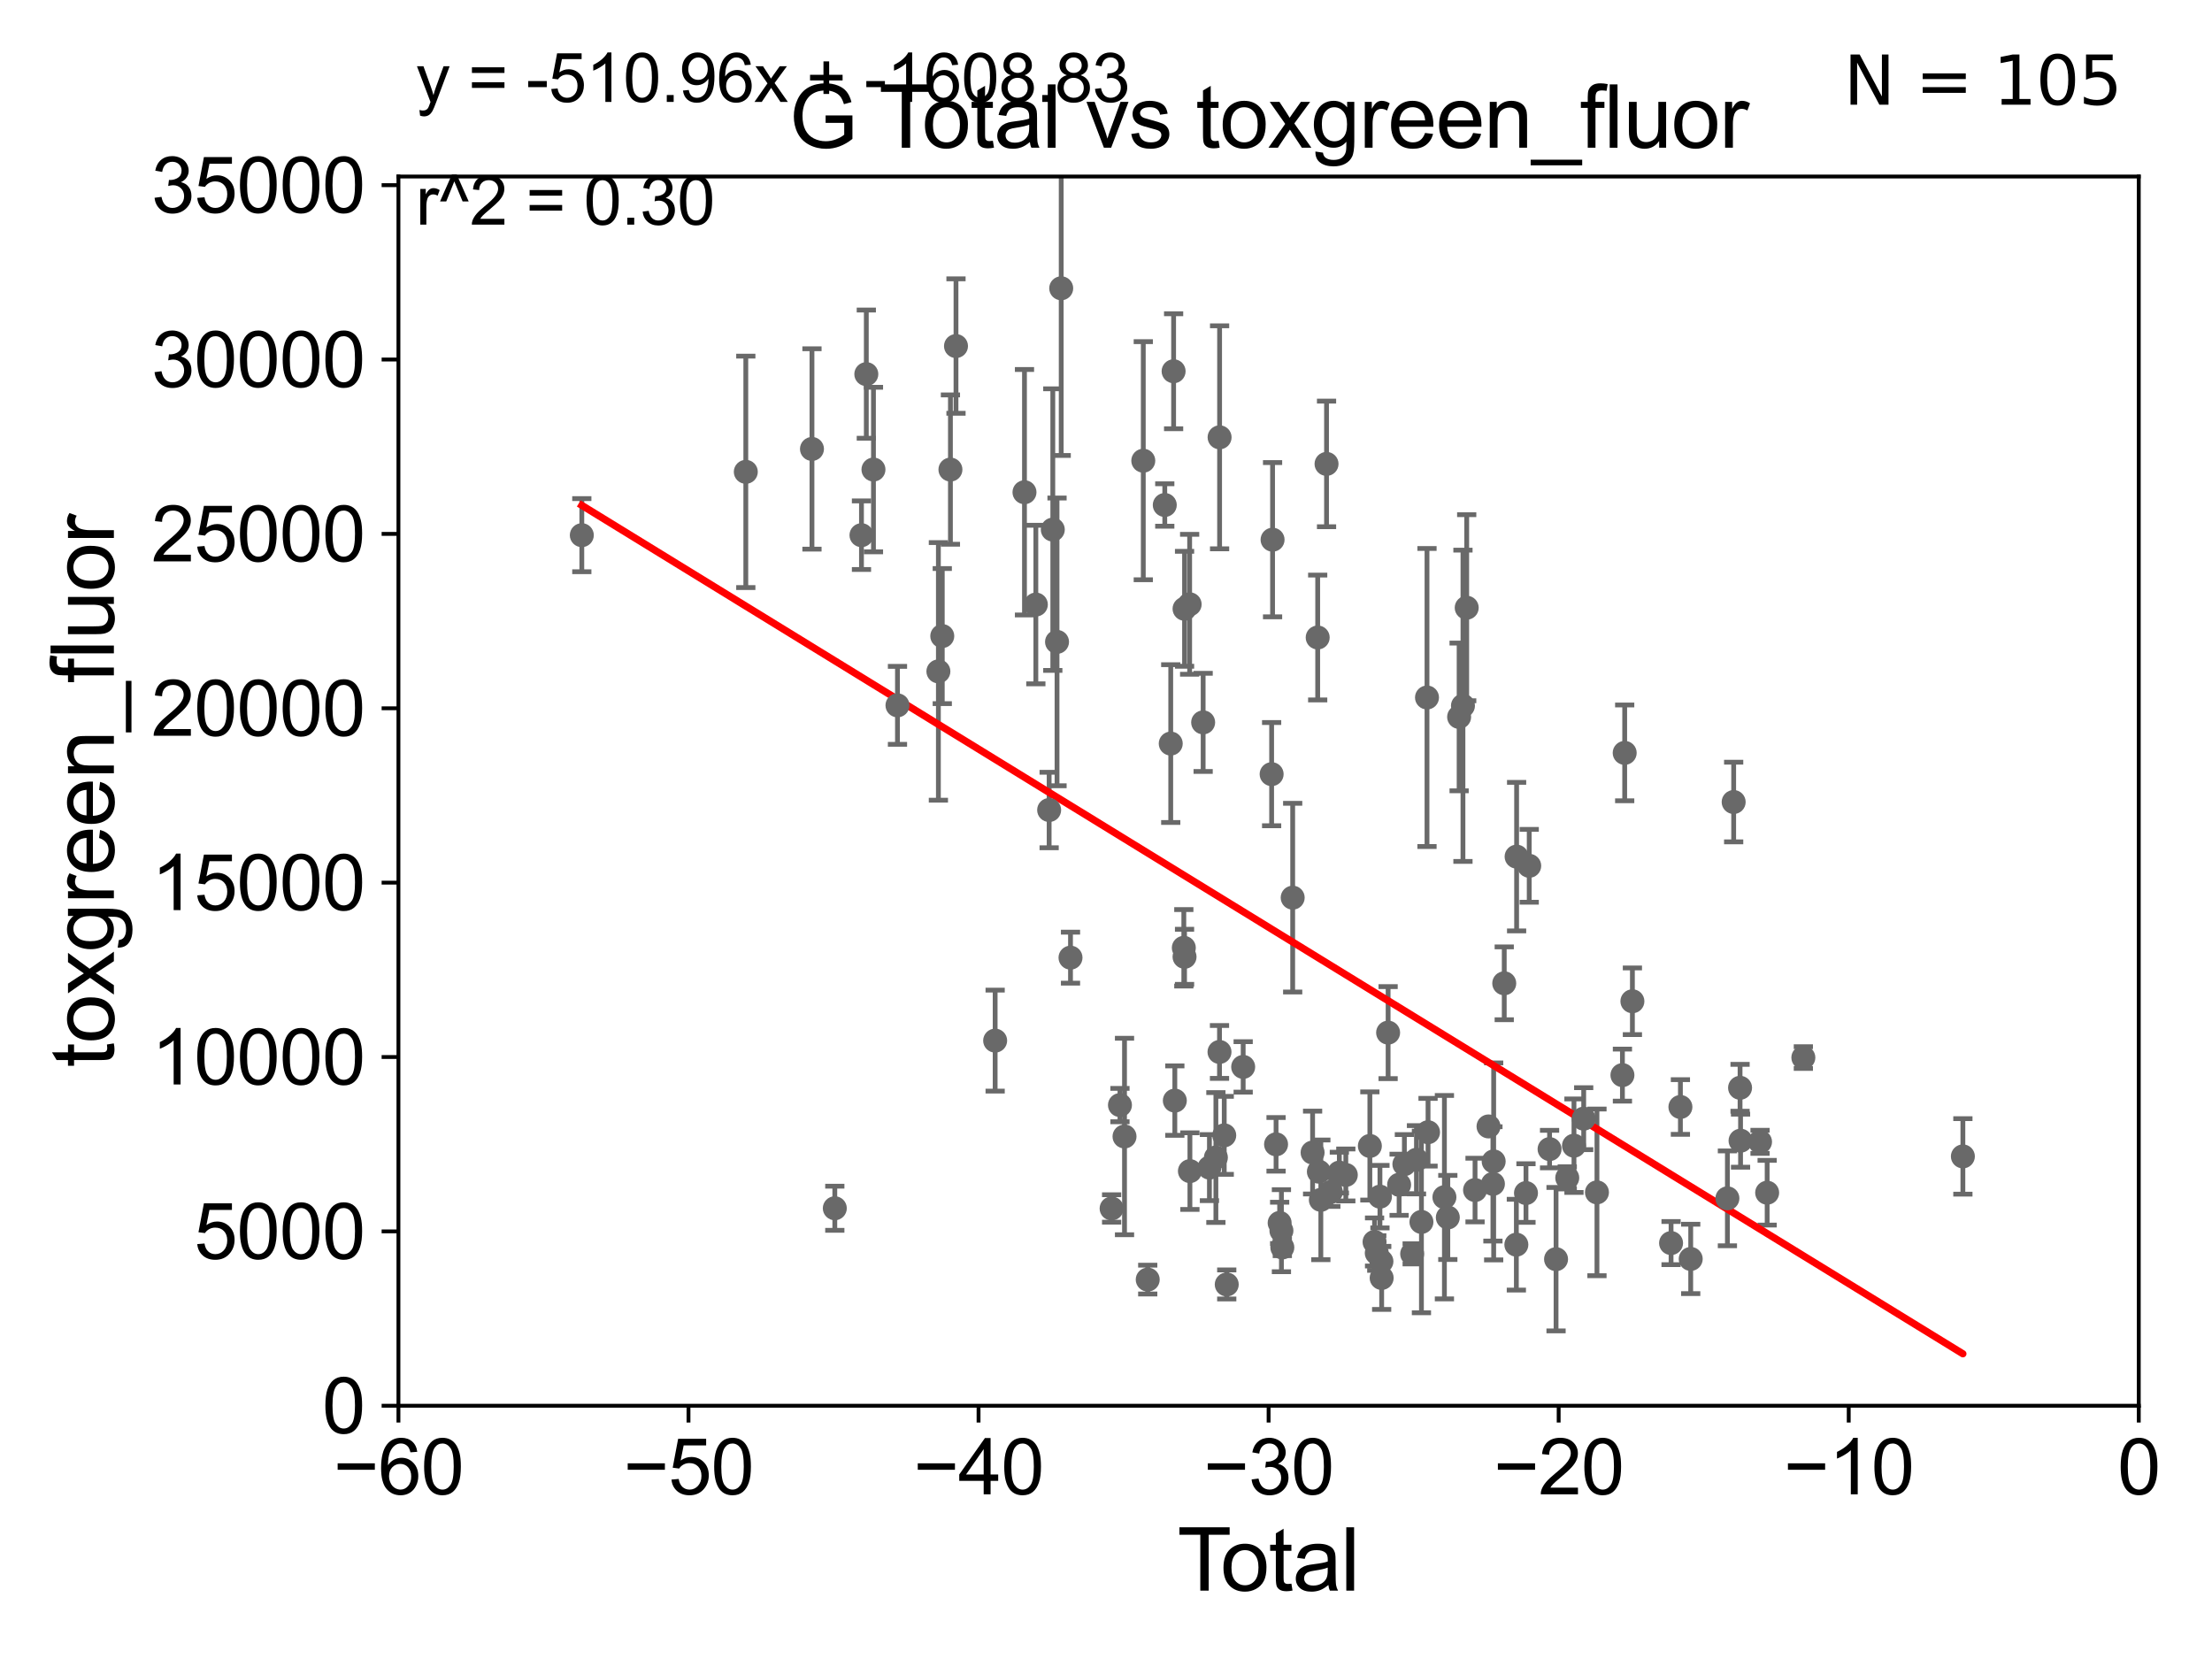 <?xml version="1.0" encoding="utf-8" standalone="no"?>
<!DOCTYPE svg PUBLIC "-//W3C//DTD SVG 1.1//EN"
  "http://www.w3.org/Graphics/SVG/1.1/DTD/svg11.dtd">
<svg xmlns:xlink="http://www.w3.org/1999/xlink" width="460.8pt" height="345.6pt" viewBox="0 0 460.8 345.6" xmlns="http://www.w3.org/2000/svg" version="1.1">
 <defs>
  <style type="text/css">*{stroke-linejoin: round; stroke-linecap: butt}</style>
 </defs>
 <g id="figure_1">
  <g id="patch_1">
   <path d="M 0 345.6 
L 460.8 345.6 
L 460.8 0 
L 0 0 
z
" style="fill: #ffffff"/>
  </g>
  <g id="axes_1">
   <g id="patch_2">
    <path d="M 83 292.84 
L 445.545 292.84 
L 445.545 36.775 
L 83 36.775 
z
" style="fill: #ffffff"/>
   </g>
   <g id="PathCollection_1">
    <defs>
     <path id="m81f66dedba" d="M 0 1.118 
C 0.297 1.118 0.581 1 0.791 0.791 
C 1 0.581 1.118 0.297 1.118 0 
C 1.118 -0.297 1 -0.581 0.791 -0.791 
C 0.581 -1 0.297 -1.118 0 -1.118 
C -0.297 -1.118 -0.581 -1 -0.791 -0.791 
C -1 -0.581 -1.118 -0.297 -1.118 0 
C -1.118 0.297 -1 0.581 -0.791 0.791 
C -0.581 1 -0.297 1.118 0 1.118 
z
" style="stroke: #696969"/>
    </defs>
    <g clip-path="url(#p26eecc821f)">
     <use xlink:href="#m81f66dedba" x="121.203" y="111.488" style="fill: #696969; stroke: #696969"/>
     <use xlink:href="#m81f66dedba" x="276.342" y="96.642" style="fill: #696969; stroke: #696969"/>
     <use xlink:href="#m81f66dedba" x="277.236" y="248.31" style="fill: #696969; stroke: #696969"/>
     <use xlink:href="#m81f66dedba" x="279.01" y="244.276" style="fill: #696969; stroke: #696969"/>
     <use xlink:href="#m81f66dedba" x="280.357" y="244.763" style="fill: #696969; stroke: #696969"/>
     <use xlink:href="#m81f66dedba" x="285.368" y="238.724" style="fill: #696969; stroke: #696969"/>
     <use xlink:href="#m81f66dedba" x="286.347" y="258.724" style="fill: #696969; stroke: #696969"/>
     <use xlink:href="#m81f66dedba" x="275.155" y="249.948" style="fill: #696969; stroke: #696969"/>
     <use xlink:href="#m81f66dedba" x="286.806" y="261.029" style="fill: #696969; stroke: #696969"/>
     <use xlink:href="#m81f66dedba" x="287.777" y="262.775" style="fill: #696969; stroke: #696969"/>
     <use xlink:href="#m81f66dedba" x="287.825" y="266.224" style="fill: #696969; stroke: #696969"/>
     <use xlink:href="#m81f66dedba" x="289.169" y="215.115" style="fill: #696969; stroke: #696969"/>
     <use xlink:href="#m81f66dedba" x="291.462" y="246.802" style="fill: #696969; stroke: #696969"/>
     <use xlink:href="#m81f66dedba" x="292.558" y="242.52" style="fill: #696969; stroke: #696969"/>
     <use xlink:href="#m81f66dedba" x="294.182" y="261.202" style="fill: #696969; stroke: #696969"/>
     <use xlink:href="#m81f66dedba" x="287.469" y="249.287" style="fill: #696969; stroke: #696969"/>
     <use xlink:href="#m81f66dedba" x="274.746" y="244.082" style="fill: #696969; stroke: #696969"/>
     <use xlink:href="#m81f66dedba" x="274.499" y="132.803" style="fill: #696969; stroke: #696969"/>
     <use xlink:href="#m81f66dedba" x="273.439" y="240.098" style="fill: #696969; stroke: #696969"/>
     <use xlink:href="#m81f66dedba" x="250.638" y="150.485" style="fill: #696969; stroke: #696969"/>
     <use xlink:href="#m81f66dedba" x="251.947" y="243.238" style="fill: #696969; stroke: #696969"/>
     <use xlink:href="#m81f66dedba" x="253.292" y="241.129" style="fill: #696969; stroke: #696969"/>
     <use xlink:href="#m81f66dedba" x="254.044" y="219.143" style="fill: #696969; stroke: #696969"/>
     <use xlink:href="#m81f66dedba" x="254.064" y="91.102" style="fill: #696969; stroke: #696969"/>
     <use xlink:href="#m81f66dedba" x="255.031" y="236.513" style="fill: #696969; stroke: #696969"/>
     <use xlink:href="#m81f66dedba" x="255.553" y="267.577" style="fill: #696969; stroke: #696969"/>
     <use xlink:href="#m81f66dedba" x="258.976" y="222.257" style="fill: #696969; stroke: #696969"/>
     <use xlink:href="#m81f66dedba" x="264.904" y="161.27" style="fill: #696969; stroke: #696969"/>
     <use xlink:href="#m81f66dedba" x="265.1" y="112.428" style="fill: #696969; stroke: #696969"/>
     <use xlink:href="#m81f66dedba" x="265.827" y="238.386" style="fill: #696969; stroke: #696969"/>
     <use xlink:href="#m81f66dedba" x="266.574" y="254.754" style="fill: #696969; stroke: #696969"/>
     <use xlink:href="#m81f66dedba" x="266.944" y="256.375" style="fill: #696969; stroke: #696969"/>
     <use xlink:href="#m81f66dedba" x="267.132" y="259.868" style="fill: #696969; stroke: #696969"/>
     <use xlink:href="#m81f66dedba" x="269.29" y="186.998" style="fill: #696969; stroke: #696969"/>
     <use xlink:href="#m81f66dedba" x="295.077" y="241.603" style="fill: #696969; stroke: #696969"/>
     <use xlink:href="#m81f66dedba" x="247.88" y="243.965" style="fill: #696969; stroke: #696969"/>
     <use xlink:href="#m81f66dedba" x="296.111" y="254.553" style="fill: #696969; stroke: #696969"/>
     <use xlink:href="#m81f66dedba" x="297.488" y="235.862" style="fill: #696969; stroke: #696969"/>
     <use xlink:href="#m81f66dedba" x="332.677" y="248.393" style="fill: #696969; stroke: #696969"/>
     <use xlink:href="#m81f66dedba" x="337.982" y="223.968" style="fill: #696969; stroke: #696969"/>
     <use xlink:href="#m81f66dedba" x="338.453" y="156.841" style="fill: #696969; stroke: #696969"/>
     <use xlink:href="#m81f66dedba" x="340.059" y="208.583" style="fill: #696969; stroke: #696969"/>
     <use xlink:href="#m81f66dedba" x="348.113" y="258.954" style="fill: #696969; stroke: #696969"/>
     <use xlink:href="#m81f66dedba" x="350.06" y="230.605" style="fill: #696969; stroke: #696969"/>
     <use xlink:href="#m81f66dedba" x="329.913" y="233.038" style="fill: #696969; stroke: #696969"/>
     <use xlink:href="#m81f66dedba" x="352.207" y="262.261" style="fill: #696969; stroke: #696969"/>
     <use xlink:href="#m81f66dedba" x="361.154" y="167.075" style="fill: #696969; stroke: #696969"/>
     <use xlink:href="#m81f66dedba" x="362.487" y="226.608" style="fill: #696969; stroke: #696969"/>
     <use xlink:href="#m81f66dedba" x="362.589" y="237.626" style="fill: #696969; stroke: #696969"/>
     <use xlink:href="#m81f66dedba" x="366.649" y="237.866" style="fill: #696969; stroke: #696969"/>
     <use xlink:href="#m81f66dedba" x="368.131" y="248.462" style="fill: #696969; stroke: #696969"/>
     <use xlink:href="#m81f66dedba" x="375.671" y="220.313" style="fill: #696969; stroke: #696969"/>
     <use xlink:href="#m81f66dedba" x="359.85" y="249.635" style="fill: #696969; stroke: #696969"/>
     <use xlink:href="#m81f66dedba" x="327.888" y="238.669" style="fill: #696969; stroke: #696969"/>
     <use xlink:href="#m81f66dedba" x="326.487" y="245.369" style="fill: #696969; stroke: #696969"/>
     <use xlink:href="#m81f66dedba" x="324.154" y="262.308" style="fill: #696969; stroke: #696969"/>
     <use xlink:href="#m81f66dedba" x="300.898" y="249.395" style="fill: #696969; stroke: #696969"/>
     <use xlink:href="#m81f66dedba" x="301.607" y="253.619" style="fill: #696969; stroke: #696969"/>
     <use xlink:href="#m81f66dedba" x="303.962" y="149.352" style="fill: #696969; stroke: #696969"/>
     <use xlink:href="#m81f66dedba" x="304.76" y="147.023" style="fill: #696969; stroke: #696969"/>
     <use xlink:href="#m81f66dedba" x="305.542" y="126.6" style="fill: #696969; stroke: #696969"/>
     <use xlink:href="#m81f66dedba" x="307.279" y="247.912" style="fill: #696969; stroke: #696969"/>
     <use xlink:href="#m81f66dedba" x="310.087" y="234.657" style="fill: #696969; stroke: #696969"/>
     <use xlink:href="#m81f66dedba" x="311.003" y="246.625" style="fill: #696969; stroke: #696969"/>
     <use xlink:href="#m81f66dedba" x="311.159" y="241.941" style="fill: #696969; stroke: #696969"/>
     <use xlink:href="#m81f66dedba" x="313.361" y="204.84" style="fill: #696969; stroke: #696969"/>
     <use xlink:href="#m81f66dedba" x="315.885" y="259.287" style="fill: #696969; stroke: #696969"/>
     <use xlink:href="#m81f66dedba" x="315.937" y="178.452" style="fill: #696969; stroke: #696969"/>
     <use xlink:href="#m81f66dedba" x="317.889" y="248.535" style="fill: #696969; stroke: #696969"/>
     <use xlink:href="#m81f66dedba" x="318.564" y="180.365" style="fill: #696969; stroke: #696969"/>
     <use xlink:href="#m81f66dedba" x="322.804" y="239.38" style="fill: #696969; stroke: #696969"/>
     <use xlink:href="#m81f66dedba" x="297.27" y="145.302" style="fill: #696969; stroke: #696969"/>
     <use xlink:href="#m81f66dedba" x="247.825" y="125.886" style="fill: #696969; stroke: #696969"/>
     <use xlink:href="#m81f66dedba" x="408.904" y="240.9" style="fill: #696969; stroke: #696969"/>
     <use xlink:href="#m81f66dedba" x="246.762" y="199.322" style="fill: #696969; stroke: #696969"/>
     <use xlink:href="#m81f66dedba" x="181.959" y="97.813" style="fill: #696969; stroke: #696969"/>
     <use xlink:href="#m81f66dedba" x="242.644" y="105.2" style="fill: #696969; stroke: #696969"/>
     <use xlink:href="#m81f66dedba" x="215.786" y="125.939" style="fill: #696969; stroke: #696969"/>
     <use xlink:href="#m81f66dedba" x="239.093" y="266.561" style="fill: #696969; stroke: #696969"/>
     <use xlink:href="#m81f66dedba" x="238.167" y="95.974" style="fill: #696969; stroke: #696969"/>
     <use xlink:href="#m81f66dedba" x="195.484" y="139.863" style="fill: #696969; stroke: #696969"/>
     <use xlink:href="#m81f66dedba" x="243.886" y="154.9" style="fill: #696969; stroke: #696969"/>
     <use xlink:href="#m81f66dedba" x="231.57" y="251.745" style="fill: #696969; stroke: #696969"/>
     <use xlink:href="#m81f66dedba" x="196.292" y="132.506" style="fill: #696969; stroke: #696969"/>
     <use xlink:href="#m81f66dedba" x="197.992" y="97.821" style="fill: #696969; stroke: #696969"/>
     <use xlink:href="#m81f66dedba" x="246.764" y="126.822" style="fill: #696969; stroke: #696969"/>
     <use xlink:href="#m81f66dedba" x="199.151" y="72.091" style="fill: #696969; stroke: #696969"/>
     <use xlink:href="#m81f66dedba" x="233.308" y="230.209" style="fill: #696969; stroke: #696969"/>
     <use xlink:href="#m81f66dedba" x="207.308" y="216.78" style="fill: #696969; stroke: #696969"/>
     <use xlink:href="#m81f66dedba" x="213.419" y="102.541" style="fill: #696969; stroke: #696969"/>
     <use xlink:href="#m81f66dedba" x="218.556" y="168.741" style="fill: #696969; stroke: #696969"/>
     <use xlink:href="#m81f66dedba" x="186.961" y="146.936" style="fill: #696969; stroke: #696969"/>
     <use xlink:href="#m81f66dedba" x="179.461" y="111.489" style="fill: #696969; stroke: #696969"/>
     <use xlink:href="#m81f66dedba" x="246.611" y="197.448" style="fill: #696969; stroke: #696969"/>
     <use xlink:href="#m81f66dedba" x="155.365" y="98.294" style="fill: #696969; stroke: #696969"/>
     <use xlink:href="#m81f66dedba" x="223.006" y="199.497" style="fill: #696969; stroke: #696969"/>
     <use xlink:href="#m81f66dedba" x="180.469" y="77.939" style="fill: #696969; stroke: #696969"/>
     <use xlink:href="#m81f66dedba" x="221.069" y="60.054" style="fill: #696969; stroke: #696969"/>
     <use xlink:href="#m81f66dedba" x="169.148" y="93.526" style="fill: #696969; stroke: #696969"/>
     <use xlink:href="#m81f66dedba" x="173.906" y="251.703" style="fill: #696969; stroke: #696969"/>
     <use xlink:href="#m81f66dedba" x="244.739" y="229.276" style="fill: #696969; stroke: #696969"/>
     <use xlink:href="#m81f66dedba" x="234.258" y="236.751" style="fill: #696969; stroke: #696969"/>
     <use xlink:href="#m81f66dedba" x="244.485" y="77.339" style="fill: #696969; stroke: #696969"/>
     <use xlink:href="#m81f66dedba" x="220.199" y="133.718" style="fill: #696969; stroke: #696969"/>
     <use xlink:href="#m81f66dedba" x="219.318" y="110.328" style="fill: #696969; stroke: #696969"/>
    </g>
   </g>
   <g id="matplotlib.axis_1">
    <g id="xtick_1">
     <g id="line2d_1">
      <defs>
       <path id="m34ab2e95af" d="M 0 0 
L 0 3.5 
" style="stroke: #000000; stroke-width: 0.8"/>
      </defs>
      <g>
       <use xlink:href="#m34ab2e95af" x="83" y="292.84" style="stroke: #000000; stroke-width: 0.8"/>
      </g>
     </g>
     <g id="text_1">
      <!-- −60 -->
      <g transform="translate(69.43 311.293)scale(0.16 -0.16)">
       <defs>
        <path id="ArialMT-2212" d="M 3381 1997 
L 356 1997 
L 356 2522 
L 3381 2522 
L 3381 1997 
z
" transform="scale(0.016)"/>
        <path id="ArialMT-36" d="M 3184 3459 
L 2625 3416 
Q 2550 3747 2413 3897 
Q 2184 4138 1850 4138 
Q 1581 4138 1378 3988 
Q 1113 3794 959 3422 
Q 806 3050 800 2363 
Q 1003 2672 1297 2822 
Q 1591 2972 1913 2972 
Q 2475 2972 2870 2558 
Q 3266 2144 3266 1488 
Q 3266 1056 3080 686 
Q 2894 316 2569 119 
Q 2244 -78 1831 -78 
Q 1128 -78 684 439 
Q 241 956 241 2144 
Q 241 3472 731 4075 
Q 1159 4600 1884 4600 
Q 2425 4600 2770 4297 
Q 3116 3994 3184 3459 
z
M 888 1484 
Q 888 1194 1011 928 
Q 1134 663 1356 523 
Q 1578 384 1822 384 
Q 2178 384 2434 671 
Q 2691 959 2691 1453 
Q 2691 1928 2437 2201 
Q 2184 2475 1800 2475 
Q 1419 2475 1153 2201 
Q 888 1928 888 1484 
z
" transform="scale(0.016)"/>
        <path id="ArialMT-30" d="M 266 2259 
Q 266 3072 433 3567 
Q 600 4063 929 4331 
Q 1259 4600 1759 4600 
Q 2128 4600 2406 4451 
Q 2684 4303 2865 4023 
Q 3047 3744 3150 3342 
Q 3253 2941 3253 2259 
Q 3253 1453 3087 958 
Q 2922 463 2592 192 
Q 2263 -78 1759 -78 
Q 1097 -78 719 397 
Q 266 969 266 2259 
z
M 844 2259 
Q 844 1131 1108 757 
Q 1372 384 1759 384 
Q 2147 384 2411 759 
Q 2675 1134 2675 2259 
Q 2675 3391 2411 3762 
Q 2147 4134 1753 4134 
Q 1366 4134 1134 3806 
Q 844 3388 844 2259 
z
" transform="scale(0.016)"/>
       </defs>
       <use xlink:href="#ArialMT-2212"/>
       <use xlink:href="#ArialMT-36" x="58.398"/>
       <use xlink:href="#ArialMT-30" x="114.014"/>
      </g>
     </g>
    </g>
    <g id="xtick_2">
     <g id="line2d_2">
      <g>
       <use xlink:href="#m34ab2e95af" x="143.424" y="292.84" style="stroke: #000000; stroke-width: 0.8"/>
      </g>
     </g>
     <g id="text_2">
      <!-- −50 -->
      <g transform="translate(129.854 311.293)scale(0.16 -0.16)">
       <defs>
        <path id="ArialMT-35" d="M 266 1200 
L 856 1250 
Q 922 819 1161 601 
Q 1400 384 1738 384 
Q 2144 384 2425 690 
Q 2706 997 2706 1503 
Q 2706 1984 2436 2262 
Q 2166 2541 1728 2541 
Q 1456 2541 1237 2417 
Q 1019 2294 894 2097 
L 366 2166 
L 809 4519 
L 3088 4519 
L 3088 3981 
L 1259 3981 
L 1013 2750 
Q 1425 3038 1878 3038 
Q 2478 3038 2890 2622 
Q 3303 2206 3303 1553 
Q 3303 931 2941 478 
Q 2500 -78 1738 -78 
Q 1113 -78 717 272 
Q 322 622 266 1200 
z
" transform="scale(0.016)"/>
       </defs>
       <use xlink:href="#ArialMT-2212"/>
       <use xlink:href="#ArialMT-35" x="58.398"/>
       <use xlink:href="#ArialMT-30" x="114.014"/>
      </g>
     </g>
    </g>
    <g id="xtick_3">
     <g id="line2d_3">
      <g>
       <use xlink:href="#m34ab2e95af" x="203.848" y="292.84" style="stroke: #000000; stroke-width: 0.8"/>
      </g>
     </g>
     <g id="text_3">
      <!-- −40 -->
      <g transform="translate(190.278 311.293)scale(0.16 -0.16)">
       <defs>
        <path id="ArialMT-34" d="M 2069 0 
L 2069 1097 
L 81 1097 
L 81 1613 
L 2172 4581 
L 2631 4581 
L 2631 1613 
L 3250 1613 
L 3250 1097 
L 2631 1097 
L 2631 0 
L 2069 0 
z
M 2069 1613 
L 2069 3678 
L 634 1613 
L 2069 1613 
z
" transform="scale(0.016)"/>
       </defs>
       <use xlink:href="#ArialMT-2212"/>
       <use xlink:href="#ArialMT-34" x="58.398"/>
       <use xlink:href="#ArialMT-30" x="114.014"/>
      </g>
     </g>
    </g>
    <g id="xtick_4">
     <g id="line2d_4">
      <g>
       <use xlink:href="#m34ab2e95af" x="264.272" y="292.84" style="stroke: #000000; stroke-width: 0.8"/>
      </g>
     </g>
     <g id="text_4">
      <!-- −30 -->
      <g transform="translate(250.702 311.293)scale(0.16 -0.16)">
       <defs>
        <path id="ArialMT-33" d="M 269 1209 
L 831 1284 
Q 928 806 1161 595 
Q 1394 384 1728 384 
Q 2125 384 2398 659 
Q 2672 934 2672 1341 
Q 2672 1728 2419 1979 
Q 2166 2231 1775 2231 
Q 1616 2231 1378 2169 
L 1441 2663 
Q 1497 2656 1531 2656 
Q 1891 2656 2178 2843 
Q 2466 3031 2466 3422 
Q 2466 3731 2256 3934 
Q 2047 4138 1716 4138 
Q 1388 4138 1169 3931 
Q 950 3725 888 3313 
L 325 3413 
Q 428 3978 793 4289 
Q 1159 4600 1703 4600 
Q 2078 4600 2393 4439 
Q 2709 4278 2876 4000 
Q 3044 3722 3044 3409 
Q 3044 3113 2884 2869 
Q 2725 2625 2413 2481 
Q 2819 2388 3044 2092 
Q 3269 1797 3269 1353 
Q 3269 753 2831 336 
Q 2394 -81 1725 -81 
Q 1122 -81 723 278 
Q 325 638 269 1209 
z
" transform="scale(0.016)"/>
       </defs>
       <use xlink:href="#ArialMT-2212"/>
       <use xlink:href="#ArialMT-33" x="58.398"/>
       <use xlink:href="#ArialMT-30" x="114.014"/>
      </g>
     </g>
    </g>
    <g id="xtick_5">
     <g id="line2d_5">
      <g>
       <use xlink:href="#m34ab2e95af" x="324.697" y="292.84" style="stroke: #000000; stroke-width: 0.8"/>
      </g>
     </g>
     <g id="text_5">
      <!-- −20 -->
      <g transform="translate(311.127 311.293)scale(0.16 -0.16)">
       <defs>
        <path id="ArialMT-32" d="M 3222 541 
L 3222 0 
L 194 0 
Q 188 203 259 391 
Q 375 700 629 1000 
Q 884 1300 1366 1694 
Q 2113 2306 2375 2664 
Q 2638 3022 2638 3341 
Q 2638 3675 2398 3904 
Q 2159 4134 1775 4134 
Q 1369 4134 1125 3890 
Q 881 3647 878 3216 
L 300 3275 
Q 359 3922 746 4261 
Q 1134 4600 1788 4600 
Q 2447 4600 2831 4234 
Q 3216 3869 3216 3328 
Q 3216 3053 3103 2787 
Q 2991 2522 2730 2228 
Q 2469 1934 1863 1422 
Q 1356 997 1212 845 
Q 1069 694 975 541 
L 3222 541 
z
" transform="scale(0.016)"/>
       </defs>
       <use xlink:href="#ArialMT-2212"/>
       <use xlink:href="#ArialMT-32" x="58.398"/>
       <use xlink:href="#ArialMT-30" x="114.014"/>
      </g>
     </g>
    </g>
    <g id="xtick_6">
     <g id="line2d_6">
      <g>
       <use xlink:href="#m34ab2e95af" x="385.121" y="292.84" style="stroke: #000000; stroke-width: 0.8"/>
      </g>
     </g>
     <g id="text_6">
      <!-- −10 -->
      <g transform="translate(371.551 311.293)scale(0.16 -0.16)">
       <defs>
        <path id="ArialMT-31" d="M 2384 0 
L 1822 0 
L 1822 3584 
Q 1619 3391 1289 3197 
Q 959 3003 697 2906 
L 697 3450 
Q 1169 3672 1522 3987 
Q 1875 4303 2022 4600 
L 2384 4600 
L 2384 0 
z
" transform="scale(0.016)"/>
       </defs>
       <use xlink:href="#ArialMT-2212"/>
       <use xlink:href="#ArialMT-31" x="58.398"/>
       <use xlink:href="#ArialMT-30" x="114.014"/>
      </g>
     </g>
    </g>
    <g id="xtick_7">
     <g id="line2d_7">
      <g>
       <use xlink:href="#m34ab2e95af" x="445.545" y="292.84" style="stroke: #000000; stroke-width: 0.8"/>
      </g>
     </g>
     <g id="text_7">
      <!-- 0 -->
      <g transform="translate(441.096 311.293)scale(0.16 -0.16)">
       <use xlink:href="#ArialMT-30"/>
      </g>
     </g>
    </g>
    <g id="text_8">
     <!-- Total -->
     <g transform="translate(245.267 331.357)scale(0.18 -0.18)">
      <defs>
       <path id="ArialMT-54" d="M 1659 0 
L 1659 4041 
L 150 4041 
L 150 4581 
L 3781 4581 
L 3781 4041 
L 2266 4041 
L 2266 0 
L 1659 0 
z
" transform="scale(0.016)"/>
       <path id="ArialMT-6f" d="M 213 1659 
Q 213 2581 725 3025 
Q 1153 3394 1769 3394 
Q 2453 3394 2887 2945 
Q 3322 2497 3322 1706 
Q 3322 1066 3130 698 
Q 2938 331 2570 128 
Q 2203 -75 1769 -75 
Q 1072 -75 642 372 
Q 213 819 213 1659 
z
M 791 1659 
Q 791 1022 1069 705 
Q 1347 388 1769 388 
Q 2188 388 2466 706 
Q 2744 1025 2744 1678 
Q 2744 2294 2464 2611 
Q 2184 2928 1769 2928 
Q 1347 2928 1069 2612 
Q 791 2297 791 1659 
z
" transform="scale(0.016)"/>
       <path id="ArialMT-74" d="M 1650 503 
L 1731 6 
Q 1494 -44 1306 -44 
Q 1000 -44 831 53 
Q 663 150 594 308 
Q 525 466 525 972 
L 525 2881 
L 113 2881 
L 113 3319 
L 525 3319 
L 525 4141 
L 1084 4478 
L 1084 3319 
L 1650 3319 
L 1650 2881 
L 1084 2881 
L 1084 941 
Q 1084 700 1114 631 
Q 1144 563 1211 522 
Q 1278 481 1403 481 
Q 1497 481 1650 503 
z
" transform="scale(0.016)"/>
       <path id="ArialMT-61" d="M 2588 409 
Q 2275 144 1986 34 
Q 1697 -75 1366 -75 
Q 819 -75 525 192 
Q 231 459 231 875 
Q 231 1119 342 1320 
Q 453 1522 633 1644 
Q 813 1766 1038 1828 
Q 1203 1872 1538 1913 
Q 2219 1994 2541 2106 
Q 2544 2222 2544 2253 
Q 2544 2597 2384 2738 
Q 2169 2928 1744 2928 
Q 1347 2928 1158 2789 
Q 969 2650 878 2297 
L 328 2372 
Q 403 2725 575 2942 
Q 747 3159 1072 3276 
Q 1397 3394 1825 3394 
Q 2250 3394 2515 3294 
Q 2781 3194 2906 3042 
Q 3031 2891 3081 2659 
Q 3109 2516 3109 2141 
L 3109 1391 
Q 3109 606 3145 398 
Q 3181 191 3288 0 
L 2700 0 
Q 2613 175 2588 409 
z
M 2541 1666 
Q 2234 1541 1622 1453 
Q 1275 1403 1131 1340 
Q 988 1278 909 1158 
Q 831 1038 831 891 
Q 831 666 1001 516 
Q 1172 366 1500 366 
Q 1825 366 2078 508 
Q 2331 650 2450 897 
Q 2541 1088 2541 1459 
L 2541 1666 
z
" transform="scale(0.016)"/>
       <path id="ArialMT-6c" d="M 409 0 
L 409 4581 
L 972 4581 
L 972 0 
L 409 0 
z
" transform="scale(0.016)"/>
      </defs>
      <use xlink:href="#ArialMT-54"/>
      <use xlink:href="#ArialMT-6f" x="49.959"/>
      <use xlink:href="#ArialMT-74" x="105.574"/>
      <use xlink:href="#ArialMT-61" x="133.357"/>
      <use xlink:href="#ArialMT-6c" x="188.973"/>
     </g>
    </g>
   </g>
   <g id="matplotlib.axis_2">
    <g id="ytick_1">
     <g id="line2d_8">
      <defs>
       <path id="me48ed1c243" d="M 0 0 
L -3.5 0 
" style="stroke: #000000; stroke-width: 0.8"/>
      </defs>
      <g>
       <use xlink:href="#me48ed1c243" x="83" y="292.84" style="stroke: #000000; stroke-width: 0.8"/>
      </g>
     </g>
     <g id="text_9">
      <!-- 0 -->
      <g transform="translate(67.103 298.566)scale(0.16 -0.16)">
       <use xlink:href="#ArialMT-30"/>
      </g>
     </g>
    </g>
    <g id="ytick_2">
     <g id="line2d_9">
      <g>
       <use xlink:href="#me48ed1c243" x="83" y="256.516" style="stroke: #000000; stroke-width: 0.8"/>
      </g>
     </g>
     <g id="text_10">
      <!-- 5000 -->
      <g transform="translate(40.41 262.242)scale(0.16 -0.16)">
       <use xlink:href="#ArialMT-35"/>
       <use xlink:href="#ArialMT-30" x="55.615"/>
       <use xlink:href="#ArialMT-30" x="111.23"/>
       <use xlink:href="#ArialMT-30" x="166.846"/>
      </g>
     </g>
    </g>
    <g id="ytick_3">
     <g id="line2d_10">
      <g>
       <use xlink:href="#me48ed1c243" x="83" y="220.192" style="stroke: #000000; stroke-width: 0.8"/>
      </g>
     </g>
     <g id="text_11">
      <!-- 10000 -->
      <g transform="translate(31.512 225.918)scale(0.16 -0.16)">
       <use xlink:href="#ArialMT-31"/>
       <use xlink:href="#ArialMT-30" x="55.615"/>
       <use xlink:href="#ArialMT-30" x="111.23"/>
       <use xlink:href="#ArialMT-30" x="166.846"/>
       <use xlink:href="#ArialMT-30" x="222.461"/>
      </g>
     </g>
    </g>
    <g id="ytick_4">
     <g id="line2d_11">
      <g>
       <use xlink:href="#me48ed1c243" x="83" y="183.867" style="stroke: #000000; stroke-width: 0.8"/>
      </g>
     </g>
     <g id="text_12">
      <!-- 15000 -->
      <g transform="translate(31.512 189.594)scale(0.16 -0.16)">
       <use xlink:href="#ArialMT-31"/>
       <use xlink:href="#ArialMT-35" x="55.615"/>
       <use xlink:href="#ArialMT-30" x="111.23"/>
       <use xlink:href="#ArialMT-30" x="166.846"/>
       <use xlink:href="#ArialMT-30" x="222.461"/>
      </g>
     </g>
    </g>
    <g id="ytick_5">
     <g id="line2d_12">
      <g>
       <use xlink:href="#me48ed1c243" x="83" y="147.543" style="stroke: #000000; stroke-width: 0.8"/>
      </g>
     </g>
     <g id="text_13">
      <!-- 20000 -->
      <g transform="translate(31.512 153.27)scale(0.16 -0.16)">
       <use xlink:href="#ArialMT-32"/>
       <use xlink:href="#ArialMT-30" x="55.615"/>
       <use xlink:href="#ArialMT-30" x="111.23"/>
       <use xlink:href="#ArialMT-30" x="166.846"/>
       <use xlink:href="#ArialMT-30" x="222.461"/>
      </g>
     </g>
    </g>
    <g id="ytick_6">
     <g id="line2d_13">
      <g>
       <use xlink:href="#me48ed1c243" x="83" y="111.219" style="stroke: #000000; stroke-width: 0.8"/>
      </g>
     </g>
     <g id="text_14">
      <!-- 25000 -->
      <g transform="translate(31.512 116.945)scale(0.16 -0.16)">
       <use xlink:href="#ArialMT-32"/>
       <use xlink:href="#ArialMT-35" x="55.615"/>
       <use xlink:href="#ArialMT-30" x="111.23"/>
       <use xlink:href="#ArialMT-30" x="166.846"/>
       <use xlink:href="#ArialMT-30" x="222.461"/>
      </g>
     </g>
    </g>
    <g id="ytick_7">
     <g id="line2d_14">
      <g>
       <use xlink:href="#me48ed1c243" x="83" y="74.895" style="stroke: #000000; stroke-width: 0.8"/>
      </g>
     </g>
     <g id="text_15">
      <!-- 30000 -->
      <g transform="translate(31.512 80.621)scale(0.16 -0.16)">
       <use xlink:href="#ArialMT-33"/>
       <use xlink:href="#ArialMT-30" x="55.615"/>
       <use xlink:href="#ArialMT-30" x="111.23"/>
       <use xlink:href="#ArialMT-30" x="166.846"/>
       <use xlink:href="#ArialMT-30" x="222.461"/>
      </g>
     </g>
    </g>
    <g id="ytick_8">
     <g id="line2d_15">
      <g>
       <use xlink:href="#me48ed1c243" x="83" y="38.571" style="stroke: #000000; stroke-width: 0.8"/>
      </g>
     </g>
     <g id="text_16">
      <!-- 35000 -->
      <g transform="translate(31.512 44.297)scale(0.16 -0.16)">
       <use xlink:href="#ArialMT-33"/>
       <use xlink:href="#ArialMT-35" x="55.615"/>
       <use xlink:href="#ArialMT-30" x="111.23"/>
       <use xlink:href="#ArialMT-30" x="166.846"/>
       <use xlink:href="#ArialMT-30" x="222.461"/>
      </g>
     </g>
    </g>
    <g id="text_17">
     <!-- toxgreen_fluor -->
     <g transform="translate(23.724 222.34)rotate(-90)scale(0.18 -0.18)">
      <defs>
       <path id="ArialMT-78" d="M 47 0 
L 1259 1725 
L 138 3319 
L 841 3319 
L 1350 2541 
Q 1494 2319 1581 2169 
Q 1719 2375 1834 2534 
L 2394 3319 
L 3066 3319 
L 1919 1756 
L 3153 0 
L 2463 0 
L 1781 1031 
L 1600 1309 
L 728 0 
L 47 0 
z
" transform="scale(0.016)"/>
       <path id="ArialMT-67" d="M 319 -275 
L 866 -356 
Q 900 -609 1056 -725 
Q 1266 -881 1628 -881 
Q 2019 -881 2231 -725 
Q 2444 -569 2519 -288 
Q 2563 -116 2559 434 
Q 2191 0 1641 0 
Q 956 0 581 494 
Q 206 988 206 1678 
Q 206 2153 378 2554 
Q 550 2956 876 3175 
Q 1203 3394 1644 3394 
Q 2231 3394 2613 2919 
L 2613 3319 
L 3131 3319 
L 3131 450 
Q 3131 -325 2973 -648 
Q 2816 -972 2473 -1159 
Q 2131 -1347 1631 -1347 
Q 1038 -1347 672 -1080 
Q 306 -813 319 -275 
z
M 784 1719 
Q 784 1066 1043 766 
Q 1303 466 1694 466 
Q 2081 466 2343 764 
Q 2606 1063 2606 1700 
Q 2606 2309 2336 2618 
Q 2066 2928 1684 2928 
Q 1309 2928 1046 2623 
Q 784 2319 784 1719 
z
" transform="scale(0.016)"/>
       <path id="ArialMT-72" d="M 416 0 
L 416 3319 
L 922 3319 
L 922 2816 
Q 1116 3169 1280 3281 
Q 1444 3394 1641 3394 
Q 1925 3394 2219 3213 
L 2025 2691 
Q 1819 2813 1613 2813 
Q 1428 2813 1281 2702 
Q 1134 2591 1072 2394 
Q 978 2094 978 1738 
L 978 0 
L 416 0 
z
" transform="scale(0.016)"/>
       <path id="ArialMT-65" d="M 2694 1069 
L 3275 997 
Q 3138 488 2766 206 
Q 2394 -75 1816 -75 
Q 1088 -75 661 373 
Q 234 822 234 1631 
Q 234 2469 665 2931 
Q 1097 3394 1784 3394 
Q 2450 3394 2872 2941 
Q 3294 2488 3294 1666 
Q 3294 1616 3291 1516 
L 816 1516 
Q 847 969 1125 678 
Q 1403 388 1819 388 
Q 2128 388 2347 550 
Q 2566 713 2694 1069 
z
M 847 1978 
L 2700 1978 
Q 2663 2397 2488 2606 
Q 2219 2931 1791 2931 
Q 1403 2931 1139 2672 
Q 875 2413 847 1978 
z
" transform="scale(0.016)"/>
       <path id="ArialMT-6e" d="M 422 0 
L 422 3319 
L 928 3319 
L 928 2847 
Q 1294 3394 1984 3394 
Q 2284 3394 2536 3286 
Q 2788 3178 2913 3003 
Q 3038 2828 3088 2588 
Q 3119 2431 3119 2041 
L 3119 0 
L 2556 0 
L 2556 2019 
Q 2556 2363 2490 2533 
Q 2425 2703 2258 2804 
Q 2091 2906 1866 2906 
Q 1506 2906 1245 2678 
Q 984 2450 984 1813 
L 984 0 
L 422 0 
z
" transform="scale(0.016)"/>
       <path id="ArialMT-5f" d="M -97 -1272 
L -97 -866 
L 3631 -866 
L 3631 -1272 
L -97 -1272 
z
" transform="scale(0.016)"/>
       <path id="ArialMT-66" d="M 556 0 
L 556 2881 
L 59 2881 
L 59 3319 
L 556 3319 
L 556 3672 
Q 556 4006 616 4169 
Q 697 4388 901 4523 
Q 1106 4659 1475 4659 
Q 1713 4659 2000 4603 
L 1916 4113 
Q 1741 4144 1584 4144 
Q 1328 4144 1222 4034 
Q 1116 3925 1116 3625 
L 1116 3319 
L 1763 3319 
L 1763 2881 
L 1116 2881 
L 1116 0 
L 556 0 
z
" transform="scale(0.016)"/>
       <path id="ArialMT-75" d="M 2597 0 
L 2597 488 
Q 2209 -75 1544 -75 
Q 1250 -75 995 37 
Q 741 150 617 320 
Q 494 491 444 738 
Q 409 903 409 1263 
L 409 3319 
L 972 3319 
L 972 1478 
Q 972 1038 1006 884 
Q 1059 663 1231 536 
Q 1403 409 1656 409 
Q 1909 409 2131 539 
Q 2353 669 2445 892 
Q 2538 1116 2538 1541 
L 2538 3319 
L 3100 3319 
L 3100 0 
L 2597 0 
z
" transform="scale(0.016)"/>
      </defs>
      <use xlink:href="#ArialMT-74"/>
      <use xlink:href="#ArialMT-6f" x="27.783"/>
      <use xlink:href="#ArialMT-78" x="83.398"/>
      <use xlink:href="#ArialMT-67" x="133.398"/>
      <use xlink:href="#ArialMT-72" x="189.014"/>
      <use xlink:href="#ArialMT-65" x="222.314"/>
      <use xlink:href="#ArialMT-65" x="277.93"/>
      <use xlink:href="#ArialMT-6e" x="333.545"/>
      <use xlink:href="#ArialMT-5f" x="389.16"/>
      <use xlink:href="#ArialMT-66" x="444.775"/>
      <use xlink:href="#ArialMT-6c" x="472.559"/>
      <use xlink:href="#ArialMT-75" x="494.775"/>
      <use xlink:href="#ArialMT-6f" x="550.391"/>
      <use xlink:href="#ArialMT-72" x="606.006"/>
     </g>
    </g>
   </g>
   <g id="LineCollection_1">
    <path d="M 121.203 119.104 
L 121.203 103.872 
" clip-path="url(#p26eecc821f)" style="fill: none; stroke: #696969"/>
    <path d="M 276.342 109.725 
L 276.342 83.558 
" clip-path="url(#p26eecc821f)" style="fill: none; stroke: #696969"/>
    <path d="M 277.236 251.321 
L 277.236 245.298 
" clip-path="url(#p26eecc821f)" style="fill: none; stroke: #696969"/>
    <path d="M 279.01 248.521 
L 279.01 240.031 
" clip-path="url(#p26eecc821f)" style="fill: none; stroke: #696969"/>
    <path d="M 280.357 250.174 
L 280.357 239.352 
" clip-path="url(#p26eecc821f)" style="fill: none; stroke: #696969"/>
    <path d="M 285.368 249.99 
L 285.368 227.459 
" clip-path="url(#p26eecc821f)" style="fill: none; stroke: #696969"/>
    <path d="M 286.347 263.73 
L 286.347 253.717 
" clip-path="url(#p26eecc821f)" style="fill: none; stroke: #696969"/>
    <path d="M 275.155 262.41 
L 275.155 237.485 
" clip-path="url(#p26eecc821f)" style="fill: none; stroke: #696969"/>
    <path d="M 286.806 264.642 
L 286.806 257.417 
" clip-path="url(#p26eecc821f)" style="fill: none; stroke: #696969"/>
    <path d="M 287.777 265.922 
L 287.777 259.628 
" clip-path="url(#p26eecc821f)" style="fill: none; stroke: #696969"/>
    <path d="M 287.825 272.779 
L 287.825 259.668 
" clip-path="url(#p26eecc821f)" style="fill: none; stroke: #696969"/>
    <path d="M 289.169 224.7 
L 289.169 205.53 
" clip-path="url(#p26eecc821f)" style="fill: none; stroke: #696969"/>
    <path d="M 291.462 253.172 
L 291.462 240.432 
" clip-path="url(#p26eecc821f)" style="fill: none; stroke: #696969"/>
    <path d="M 292.558 248.688 
L 292.558 236.352 
" clip-path="url(#p26eecc821f)" style="fill: none; stroke: #696969"/>
    <path d="M 294.182 263.299 
L 294.182 259.106 
" clip-path="url(#p26eecc821f)" style="fill: none; stroke: #696969"/>
    <path d="M 287.469 255.799 
L 287.469 242.775 
" clip-path="url(#p26eecc821f)" style="fill: none; stroke: #696969"/>
    <path d="M 274.746 244.986 
L 274.746 243.178 
" clip-path="url(#p26eecc821f)" style="fill: none; stroke: #696969"/>
    <path d="M 274.499 145.809 
L 274.499 119.798 
" clip-path="url(#p26eecc821f)" style="fill: none; stroke: #696969"/>
    <path d="M 273.439 248.726 
L 273.439 231.47 
" clip-path="url(#p26eecc821f)" style="fill: none; stroke: #696969"/>
    <path d="M 250.638 160.712 
L 250.638 140.258 
" clip-path="url(#p26eecc821f)" style="fill: none; stroke: #696969"/>
    <path d="M 251.947 250.119 
L 251.947 236.357 
" clip-path="url(#p26eecc821f)" style="fill: none; stroke: #696969"/>
    <path d="M 253.292 254.655 
L 253.292 227.604 
" clip-path="url(#p26eecc821f)" style="fill: none; stroke: #696969"/>
    <path d="M 254.044 224.649 
L 254.044 213.637 
" clip-path="url(#p26eecc821f)" style="fill: none; stroke: #696969"/>
    <path d="M 254.064 114.329 
L 254.064 67.876 
" clip-path="url(#p26eecc821f)" style="fill: none; stroke: #696969"/>
    <path d="M 255.031 244.634 
L 255.031 228.393 
" clip-path="url(#p26eecc821f)" style="fill: none; stroke: #696969"/>
    <path d="M 255.553 270.604 
L 255.553 264.55 
" clip-path="url(#p26eecc821f)" style="fill: none; stroke: #696969"/>
    <path d="M 258.976 227.514 
L 258.976 216.999 
" clip-path="url(#p26eecc821f)" style="fill: none; stroke: #696969"/>
    <path d="M 264.904 172.022 
L 264.904 150.517 
" clip-path="url(#p26eecc821f)" style="fill: none; stroke: #696969"/>
    <path d="M 265.1 128.494 
L 265.1 96.362 
" clip-path="url(#p26eecc821f)" style="fill: none; stroke: #696969"/>
    <path d="M 265.827 243.968 
L 265.827 232.803 
" clip-path="url(#p26eecc821f)" style="fill: none; stroke: #696969"/>
    <path d="M 266.574 259.056 
L 266.574 250.451 
" clip-path="url(#p26eecc821f)" style="fill: none; stroke: #696969"/>
    <path d="M 266.944 264.922 
L 266.944 247.828 
" clip-path="url(#p26eecc821f)" style="fill: none; stroke: #696969"/>
    <path d="M 267.132 261.576 
L 267.132 258.159 
" clip-path="url(#p26eecc821f)" style="fill: none; stroke: #696969"/>
    <path d="M 269.29 206.656 
L 269.29 167.341 
" clip-path="url(#p26eecc821f)" style="fill: none; stroke: #696969"/>
    <path d="M 295.077 248.719 
L 295.077 234.486 
" clip-path="url(#p26eecc821f)" style="fill: none; stroke: #696969"/>
    <path d="M 247.88 251.943 
L 247.88 235.986 
" clip-path="url(#p26eecc821f)" style="fill: none; stroke: #696969"/>
    <path d="M 296.111 273.473 
L 296.111 235.632 
" clip-path="url(#p26eecc821f)" style="fill: none; stroke: #696969"/>
    <path d="M 297.488 242.912 
L 297.488 228.813 
" clip-path="url(#p26eecc821f)" style="fill: none; stroke: #696969"/>
    <path d="M 332.677 265.753 
L 332.677 231.034 
" clip-path="url(#p26eecc821f)" style="fill: none; stroke: #696969"/>
    <path d="M 337.982 229.385 
L 337.982 218.552 
" clip-path="url(#p26eecc821f)" style="fill: none; stroke: #696969"/>
    <path d="M 338.453 166.82 
L 338.453 146.861 
" clip-path="url(#p26eecc821f)" style="fill: none; stroke: #696969"/>
    <path d="M 340.059 215.522 
L 340.059 201.644 
" clip-path="url(#p26eecc821f)" style="fill: none; stroke: #696969"/>
    <path d="M 348.113 263.446 
L 348.113 254.463 
" clip-path="url(#p26eecc821f)" style="fill: none; stroke: #696969"/>
    <path d="M 350.06 236.301 
L 350.06 224.909 
" clip-path="url(#p26eecc821f)" style="fill: none; stroke: #696969"/>
    <path d="M 329.913 239.492 
L 329.913 226.584 
" clip-path="url(#p26eecc821f)" style="fill: none; stroke: #696969"/>
    <path d="M 352.207 269.486 
L 352.207 255.035 
" clip-path="url(#p26eecc821f)" style="fill: none; stroke: #696969"/>
    <path d="M 361.154 175.375 
L 361.154 158.776 
" clip-path="url(#p26eecc821f)" style="fill: none; stroke: #696969"/>
    <path d="M 362.487 231.493 
L 362.487 221.724 
" clip-path="url(#p26eecc821f)" style="fill: none; stroke: #696969"/>
    <path d="M 362.589 243.153 
L 362.589 232.099 
" clip-path="url(#p26eecc821f)" style="fill: none; stroke: #696969"/>
    <path d="M 366.649 240.273 
L 366.649 235.46 
" clip-path="url(#p26eecc821f)" style="fill: none; stroke: #696969"/>
    <path d="M 368.131 255.202 
L 368.131 241.722 
" clip-path="url(#p26eecc821f)" style="fill: none; stroke: #696969"/>
    <path d="M 375.671 222.581 
L 375.671 218.045 
" clip-path="url(#p26eecc821f)" style="fill: none; stroke: #696969"/>
    <path d="M 359.85 259.513 
L 359.85 239.756 
" clip-path="url(#p26eecc821f)" style="fill: none; stroke: #696969"/>
    <path d="M 327.888 248.408 
L 327.888 228.93 
" clip-path="url(#p26eecc821f)" style="fill: none; stroke: #696969"/>
    <path d="M 326.487 247.686 
L 326.487 243.052 
" clip-path="url(#p26eecc821f)" style="fill: none; stroke: #696969"/>
    <path d="M 324.154 277.244 
L 324.154 247.371 
" clip-path="url(#p26eecc821f)" style="fill: none; stroke: #696969"/>
    <path d="M 300.898 270.583 
L 300.898 228.207 
" clip-path="url(#p26eecc821f)" style="fill: none; stroke: #696969"/>
    <path d="M 301.607 262.379 
L 301.607 244.86 
" clip-path="url(#p26eecc821f)" style="fill: none; stroke: #696969"/>
    <path d="M 303.962 164.74 
L 303.962 133.965 
" clip-path="url(#p26eecc821f)" style="fill: none; stroke: #696969"/>
    <path d="M 304.76 179.444 
L 304.76 114.602 
" clip-path="url(#p26eecc821f)" style="fill: none; stroke: #696969"/>
    <path d="M 305.542 145.98 
L 305.542 107.219 
" clip-path="url(#p26eecc821f)" style="fill: none; stroke: #696969"/>
    <path d="M 307.279 254.544 
L 307.279 241.28 
" clip-path="url(#p26eecc821f)" style="fill: none; stroke: #696969"/>
    <path d="M 310.087 235.481 
L 310.087 233.832 
" clip-path="url(#p26eecc821f)" style="fill: none; stroke: #696969"/>
    <path d="M 311.003 258.53 
L 311.003 234.721 
" clip-path="url(#p26eecc821f)" style="fill: none; stroke: #696969"/>
    <path d="M 311.159 262.458 
L 311.159 221.424 
" clip-path="url(#p26eecc821f)" style="fill: none; stroke: #696969"/>
    <path d="M 313.361 212.427 
L 313.361 197.253 
" clip-path="url(#p26eecc821f)" style="fill: none; stroke: #696969"/>
    <path d="M 315.885 268.743 
L 315.885 249.832 
" clip-path="url(#p26eecc821f)" style="fill: none; stroke: #696969"/>
    <path d="M 315.937 193.92 
L 315.937 162.984 
" clip-path="url(#p26eecc821f)" style="fill: none; stroke: #696969"/>
    <path d="M 317.889 254.642 
L 317.889 242.428 
" clip-path="url(#p26eecc821f)" style="fill: none; stroke: #696969"/>
    <path d="M 318.564 187.95 
L 318.564 172.779 
" clip-path="url(#p26eecc821f)" style="fill: none; stroke: #696969"/>
    <path d="M 322.804 243.288 
L 322.804 235.471 
" clip-path="url(#p26eecc821f)" style="fill: none; stroke: #696969"/>
    <path d="M 297.27 176.343 
L 297.27 114.261 
" clip-path="url(#p26eecc821f)" style="fill: none; stroke: #696969"/>
    <path d="M 247.825 140.457 
L 247.825 111.314 
" clip-path="url(#p26eecc821f)" style="fill: none; stroke: #696969"/>
    <path d="M 408.904 248.767 
L 408.904 233.033 
" clip-path="url(#p26eecc821f)" style="fill: none; stroke: #696969"/>
    <path d="M 246.762 205.059 
L 246.762 193.584 
" clip-path="url(#p26eecc821f)" style="fill: none; stroke: #696969"/>
    <path d="M 181.959 114.953 
L 181.959 80.673 
" clip-path="url(#p26eecc821f)" style="fill: none; stroke: #696969"/>
    <path d="M 242.644 109.621 
L 242.644 100.78 
" clip-path="url(#p26eecc821f)" style="fill: none; stroke: #696969"/>
    <path d="M 215.786 142.455 
L 215.786 109.423 
" clip-path="url(#p26eecc821f)" style="fill: none; stroke: #696969"/>
    <path d="M 239.093 269.562 
L 239.093 263.559 
" clip-path="url(#p26eecc821f)" style="fill: none; stroke: #696969"/>
    <path d="M 238.167 120.774 
L 238.167 71.173 
" clip-path="url(#p26eecc821f)" style="fill: none; stroke: #696969"/>
    <path d="M 195.484 166.691 
L 195.484 113.034 
" clip-path="url(#p26eecc821f)" style="fill: none; stroke: #696969"/>
    <path d="M 243.886 171.336 
L 243.886 138.463 
" clip-path="url(#p26eecc821f)" style="fill: none; stroke: #696969"/>
    <path d="M 231.57 254.604 
L 231.57 248.885 
" clip-path="url(#p26eecc821f)" style="fill: none; stroke: #696969"/>
    <path d="M 196.292 146.575 
L 196.292 118.437 
" clip-path="url(#p26eecc821f)" style="fill: none; stroke: #696969"/>
    <path d="M 197.992 113.372 
L 197.992 82.269 
" clip-path="url(#p26eecc821f)" style="fill: none; stroke: #696969"/>
    <path d="M 246.764 138.793 
L 246.764 114.851 
" clip-path="url(#p26eecc821f)" style="fill: none; stroke: #696969"/>
    <path d="M 199.151 86.098 
L 199.151 58.084 
" clip-path="url(#p26eecc821f)" style="fill: none; stroke: #696969"/>
    <path d="M 233.308 233.682 
L 233.308 226.736 
" clip-path="url(#p26eecc821f)" style="fill: none; stroke: #696969"/>
    <path d="M 207.308 227.297 
L 207.308 206.263 
" clip-path="url(#p26eecc821f)" style="fill: none; stroke: #696969"/>
    <path d="M 213.419 128.111 
L 213.419 76.97 
" clip-path="url(#p26eecc821f)" style="fill: none; stroke: #696969"/>
    <path d="M 218.556 176.604 
L 218.556 160.879 
" clip-path="url(#p26eecc821f)" style="fill: none; stroke: #696969"/>
    <path d="M 186.961 155.054 
L 186.961 138.818 
" clip-path="url(#p26eecc821f)" style="fill: none; stroke: #696969"/>
    <path d="M 179.461 118.631 
L 179.461 104.348 
" clip-path="url(#p26eecc821f)" style="fill: none; stroke: #696969"/>
    <path d="M 246.611 205.416 
L 246.611 189.481 
" clip-path="url(#p26eecc821f)" style="fill: none; stroke: #696969"/>
    <path d="M 155.365 122.401 
L 155.365 74.187 
" clip-path="url(#p26eecc821f)" style="fill: none; stroke: #696969"/>
    <path d="M 223.006 204.806 
L 223.006 194.188 
" clip-path="url(#p26eecc821f)" style="fill: none; stroke: #696969"/>
    <path d="M 180.469 91.293 
L 180.469 64.584 
" clip-path="url(#p26eecc821f)" style="fill: none; stroke: #696969"/>
    <path d="M 221.069 94.883 
L 221.069 25.225 
" clip-path="url(#p26eecc821f)" style="fill: none; stroke: #696969"/>
    <path d="M 169.148 114.398 
L 169.148 72.653 
" clip-path="url(#p26eecc821f)" style="fill: none; stroke: #696969"/>
    <path d="M 173.906 256.298 
L 173.906 247.108 
" clip-path="url(#p26eecc821f)" style="fill: none; stroke: #696969"/>
    <path d="M 244.739 236.507 
L 244.739 222.044 
" clip-path="url(#p26eecc821f)" style="fill: none; stroke: #696969"/>
    <path d="M 234.258 257.219 
L 234.258 216.284 
" clip-path="url(#p26eecc821f)" style="fill: none; stroke: #696969"/>
    <path d="M 244.485 89.318 
L 244.485 65.36 
" clip-path="url(#p26eecc821f)" style="fill: none; stroke: #696969"/>
    <path d="M 220.199 163.689 
L 220.199 103.748 
" clip-path="url(#p26eecc821f)" style="fill: none; stroke: #696969"/>
    <path d="M 219.318 139.658 
L 219.318 80.997 
" clip-path="url(#p26eecc821f)" style="fill: none; stroke: #696969"/>
   </g>
   <g id="line2d_16">
    <defs>
     <path id="m492ace2c03" d="M 2 0 
L -2 -0 
" style="stroke: #696969"/>
    </defs>
    <g clip-path="url(#p26eecc821f)">
     <use xlink:href="#m492ace2c03" x="121.203" y="119.104" style="fill: #696969; stroke: #696969"/>
     <use xlink:href="#m492ace2c03" x="276.342" y="109.725" style="fill: #696969; stroke: #696969"/>
     <use xlink:href="#m492ace2c03" x="277.236" y="251.321" style="fill: #696969; stroke: #696969"/>
     <use xlink:href="#m492ace2c03" x="279.01" y="248.521" style="fill: #696969; stroke: #696969"/>
     <use xlink:href="#m492ace2c03" x="280.357" y="250.174" style="fill: #696969; stroke: #696969"/>
     <use xlink:href="#m492ace2c03" x="285.368" y="249.99" style="fill: #696969; stroke: #696969"/>
     <use xlink:href="#m492ace2c03" x="286.347" y="263.73" style="fill: #696969; stroke: #696969"/>
     <use xlink:href="#m492ace2c03" x="275.155" y="262.41" style="fill: #696969; stroke: #696969"/>
     <use xlink:href="#m492ace2c03" x="286.806" y="264.642" style="fill: #696969; stroke: #696969"/>
     <use xlink:href="#m492ace2c03" x="287.777" y="265.922" style="fill: #696969; stroke: #696969"/>
     <use xlink:href="#m492ace2c03" x="287.825" y="272.779" style="fill: #696969; stroke: #696969"/>
     <use xlink:href="#m492ace2c03" x="289.169" y="224.7" style="fill: #696969; stroke: #696969"/>
     <use xlink:href="#m492ace2c03" x="291.462" y="253.172" style="fill: #696969; stroke: #696969"/>
     <use xlink:href="#m492ace2c03" x="292.558" y="248.688" style="fill: #696969; stroke: #696969"/>
     <use xlink:href="#m492ace2c03" x="294.182" y="263.299" style="fill: #696969; stroke: #696969"/>
     <use xlink:href="#m492ace2c03" x="287.469" y="255.799" style="fill: #696969; stroke: #696969"/>
     <use xlink:href="#m492ace2c03" x="274.746" y="244.986" style="fill: #696969; stroke: #696969"/>
     <use xlink:href="#m492ace2c03" x="274.499" y="145.809" style="fill: #696969; stroke: #696969"/>
     <use xlink:href="#m492ace2c03" x="273.439" y="248.726" style="fill: #696969; stroke: #696969"/>
     <use xlink:href="#m492ace2c03" x="250.638" y="160.712" style="fill: #696969; stroke: #696969"/>
     <use xlink:href="#m492ace2c03" x="251.947" y="250.119" style="fill: #696969; stroke: #696969"/>
     <use xlink:href="#m492ace2c03" x="253.292" y="254.655" style="fill: #696969; stroke: #696969"/>
     <use xlink:href="#m492ace2c03" x="254.044" y="224.649" style="fill: #696969; stroke: #696969"/>
     <use xlink:href="#m492ace2c03" x="254.064" y="114.329" style="fill: #696969; stroke: #696969"/>
     <use xlink:href="#m492ace2c03" x="255.031" y="244.634" style="fill: #696969; stroke: #696969"/>
     <use xlink:href="#m492ace2c03" x="255.553" y="270.604" style="fill: #696969; stroke: #696969"/>
     <use xlink:href="#m492ace2c03" x="258.976" y="227.514" style="fill: #696969; stroke: #696969"/>
     <use xlink:href="#m492ace2c03" x="264.904" y="172.022" style="fill: #696969; stroke: #696969"/>
     <use xlink:href="#m492ace2c03" x="265.1" y="128.494" style="fill: #696969; stroke: #696969"/>
     <use xlink:href="#m492ace2c03" x="265.827" y="243.968" style="fill: #696969; stroke: #696969"/>
     <use xlink:href="#m492ace2c03" x="266.574" y="259.056" style="fill: #696969; stroke: #696969"/>
     <use xlink:href="#m492ace2c03" x="266.944" y="264.922" style="fill: #696969; stroke: #696969"/>
     <use xlink:href="#m492ace2c03" x="267.132" y="261.576" style="fill: #696969; stroke: #696969"/>
     <use xlink:href="#m492ace2c03" x="269.29" y="206.656" style="fill: #696969; stroke: #696969"/>
     <use xlink:href="#m492ace2c03" x="295.077" y="248.719" style="fill: #696969; stroke: #696969"/>
     <use xlink:href="#m492ace2c03" x="247.88" y="251.943" style="fill: #696969; stroke: #696969"/>
     <use xlink:href="#m492ace2c03" x="296.111" y="273.473" style="fill: #696969; stroke: #696969"/>
     <use xlink:href="#m492ace2c03" x="297.488" y="242.912" style="fill: #696969; stroke: #696969"/>
     <use xlink:href="#m492ace2c03" x="332.677" y="265.753" style="fill: #696969; stroke: #696969"/>
     <use xlink:href="#m492ace2c03" x="337.982" y="229.385" style="fill: #696969; stroke: #696969"/>
     <use xlink:href="#m492ace2c03" x="338.453" y="166.82" style="fill: #696969; stroke: #696969"/>
     <use xlink:href="#m492ace2c03" x="340.059" y="215.522" style="fill: #696969; stroke: #696969"/>
     <use xlink:href="#m492ace2c03" x="348.113" y="263.446" style="fill: #696969; stroke: #696969"/>
     <use xlink:href="#m492ace2c03" x="350.06" y="236.301" style="fill: #696969; stroke: #696969"/>
     <use xlink:href="#m492ace2c03" x="329.913" y="239.492" style="fill: #696969; stroke: #696969"/>
     <use xlink:href="#m492ace2c03" x="352.207" y="269.486" style="fill: #696969; stroke: #696969"/>
     <use xlink:href="#m492ace2c03" x="361.154" y="175.375" style="fill: #696969; stroke: #696969"/>
     <use xlink:href="#m492ace2c03" x="362.487" y="231.493" style="fill: #696969; stroke: #696969"/>
     <use xlink:href="#m492ace2c03" x="362.589" y="243.153" style="fill: #696969; stroke: #696969"/>
     <use xlink:href="#m492ace2c03" x="366.649" y="240.273" style="fill: #696969; stroke: #696969"/>
     <use xlink:href="#m492ace2c03" x="368.131" y="255.202" style="fill: #696969; stroke: #696969"/>
     <use xlink:href="#m492ace2c03" x="375.671" y="222.581" style="fill: #696969; stroke: #696969"/>
     <use xlink:href="#m492ace2c03" x="359.85" y="259.513" style="fill: #696969; stroke: #696969"/>
     <use xlink:href="#m492ace2c03" x="327.888" y="248.408" style="fill: #696969; stroke: #696969"/>
     <use xlink:href="#m492ace2c03" x="326.487" y="247.686" style="fill: #696969; stroke: #696969"/>
     <use xlink:href="#m492ace2c03" x="324.154" y="277.244" style="fill: #696969; stroke: #696969"/>
     <use xlink:href="#m492ace2c03" x="300.898" y="270.583" style="fill: #696969; stroke: #696969"/>
     <use xlink:href="#m492ace2c03" x="301.607" y="262.379" style="fill: #696969; stroke: #696969"/>
     <use xlink:href="#m492ace2c03" x="303.962" y="164.74" style="fill: #696969; stroke: #696969"/>
     <use xlink:href="#m492ace2c03" x="304.76" y="179.444" style="fill: #696969; stroke: #696969"/>
     <use xlink:href="#m492ace2c03" x="305.542" y="145.98" style="fill: #696969; stroke: #696969"/>
     <use xlink:href="#m492ace2c03" x="307.279" y="254.544" style="fill: #696969; stroke: #696969"/>
     <use xlink:href="#m492ace2c03" x="310.087" y="235.481" style="fill: #696969; stroke: #696969"/>
     <use xlink:href="#m492ace2c03" x="311.003" y="258.53" style="fill: #696969; stroke: #696969"/>
     <use xlink:href="#m492ace2c03" x="311.159" y="262.458" style="fill: #696969; stroke: #696969"/>
     <use xlink:href="#m492ace2c03" x="313.361" y="212.427" style="fill: #696969; stroke: #696969"/>
     <use xlink:href="#m492ace2c03" x="315.885" y="268.743" style="fill: #696969; stroke: #696969"/>
     <use xlink:href="#m492ace2c03" x="315.937" y="193.92" style="fill: #696969; stroke: #696969"/>
     <use xlink:href="#m492ace2c03" x="317.889" y="254.642" style="fill: #696969; stroke: #696969"/>
     <use xlink:href="#m492ace2c03" x="318.564" y="187.95" style="fill: #696969; stroke: #696969"/>
     <use xlink:href="#m492ace2c03" x="322.804" y="243.288" style="fill: #696969; stroke: #696969"/>
     <use xlink:href="#m492ace2c03" x="297.27" y="176.343" style="fill: #696969; stroke: #696969"/>
     <use xlink:href="#m492ace2c03" x="247.825" y="140.457" style="fill: #696969; stroke: #696969"/>
     <use xlink:href="#m492ace2c03" x="408.904" y="248.767" style="fill: #696969; stroke: #696969"/>
     <use xlink:href="#m492ace2c03" x="246.762" y="205.059" style="fill: #696969; stroke: #696969"/>
     <use xlink:href="#m492ace2c03" x="181.959" y="114.953" style="fill: #696969; stroke: #696969"/>
     <use xlink:href="#m492ace2c03" x="242.644" y="109.621" style="fill: #696969; stroke: #696969"/>
     <use xlink:href="#m492ace2c03" x="215.786" y="142.455" style="fill: #696969; stroke: #696969"/>
     <use xlink:href="#m492ace2c03" x="239.093" y="269.562" style="fill: #696969; stroke: #696969"/>
     <use xlink:href="#m492ace2c03" x="238.167" y="120.774" style="fill: #696969; stroke: #696969"/>
     <use xlink:href="#m492ace2c03" x="195.484" y="166.691" style="fill: #696969; stroke: #696969"/>
     <use xlink:href="#m492ace2c03" x="243.886" y="171.336" style="fill: #696969; stroke: #696969"/>
     <use xlink:href="#m492ace2c03" x="231.57" y="254.604" style="fill: #696969; stroke: #696969"/>
     <use xlink:href="#m492ace2c03" x="196.292" y="146.575" style="fill: #696969; stroke: #696969"/>
     <use xlink:href="#m492ace2c03" x="197.992" y="113.372" style="fill: #696969; stroke: #696969"/>
     <use xlink:href="#m492ace2c03" x="246.764" y="138.793" style="fill: #696969; stroke: #696969"/>
     <use xlink:href="#m492ace2c03" x="199.151" y="86.098" style="fill: #696969; stroke: #696969"/>
     <use xlink:href="#m492ace2c03" x="233.308" y="233.682" style="fill: #696969; stroke: #696969"/>
     <use xlink:href="#m492ace2c03" x="207.308" y="227.297" style="fill: #696969; stroke: #696969"/>
     <use xlink:href="#m492ace2c03" x="213.419" y="128.111" style="fill: #696969; stroke: #696969"/>
     <use xlink:href="#m492ace2c03" x="218.556" y="176.604" style="fill: #696969; stroke: #696969"/>
     <use xlink:href="#m492ace2c03" x="186.961" y="155.054" style="fill: #696969; stroke: #696969"/>
     <use xlink:href="#m492ace2c03" x="179.461" y="118.631" style="fill: #696969; stroke: #696969"/>
     <use xlink:href="#m492ace2c03" x="246.611" y="205.416" style="fill: #696969; stroke: #696969"/>
     <use xlink:href="#m492ace2c03" x="155.365" y="122.401" style="fill: #696969; stroke: #696969"/>
     <use xlink:href="#m492ace2c03" x="223.006" y="204.806" style="fill: #696969; stroke: #696969"/>
     <use xlink:href="#m492ace2c03" x="180.469" y="91.293" style="fill: #696969; stroke: #696969"/>
     <use xlink:href="#m492ace2c03" x="221.069" y="94.883" style="fill: #696969; stroke: #696969"/>
     <use xlink:href="#m492ace2c03" x="169.148" y="114.398" style="fill: #696969; stroke: #696969"/>
     <use xlink:href="#m492ace2c03" x="173.906" y="256.298" style="fill: #696969; stroke: #696969"/>
     <use xlink:href="#m492ace2c03" x="244.739" y="236.507" style="fill: #696969; stroke: #696969"/>
     <use xlink:href="#m492ace2c03" x="234.258" y="257.219" style="fill: #696969; stroke: #696969"/>
     <use xlink:href="#m492ace2c03" x="244.485" y="89.318" style="fill: #696969; stroke: #696969"/>
     <use xlink:href="#m492ace2c03" x="220.199" y="163.689" style="fill: #696969; stroke: #696969"/>
     <use xlink:href="#m492ace2c03" x="219.318" y="139.658" style="fill: #696969; stroke: #696969"/>
    </g>
   </g>
   <g id="line2d_17">
    <g clip-path="url(#p26eecc821f)">
     <use xlink:href="#m492ace2c03" x="121.203" y="103.872" style="fill: #696969; stroke: #696969"/>
     <use xlink:href="#m492ace2c03" x="276.342" y="83.558" style="fill: #696969; stroke: #696969"/>
     <use xlink:href="#m492ace2c03" x="277.236" y="245.298" style="fill: #696969; stroke: #696969"/>
     <use xlink:href="#m492ace2c03" x="279.01" y="240.031" style="fill: #696969; stroke: #696969"/>
     <use xlink:href="#m492ace2c03" x="280.357" y="239.352" style="fill: #696969; stroke: #696969"/>
     <use xlink:href="#m492ace2c03" x="285.368" y="227.459" style="fill: #696969; stroke: #696969"/>
     <use xlink:href="#m492ace2c03" x="286.347" y="253.717" style="fill: #696969; stroke: #696969"/>
     <use xlink:href="#m492ace2c03" x="275.155" y="237.485" style="fill: #696969; stroke: #696969"/>
     <use xlink:href="#m492ace2c03" x="286.806" y="257.417" style="fill: #696969; stroke: #696969"/>
     <use xlink:href="#m492ace2c03" x="287.777" y="259.628" style="fill: #696969; stroke: #696969"/>
     <use xlink:href="#m492ace2c03" x="287.825" y="259.668" style="fill: #696969; stroke: #696969"/>
     <use xlink:href="#m492ace2c03" x="289.169" y="205.53" style="fill: #696969; stroke: #696969"/>
     <use xlink:href="#m492ace2c03" x="291.462" y="240.432" style="fill: #696969; stroke: #696969"/>
     <use xlink:href="#m492ace2c03" x="292.558" y="236.352" style="fill: #696969; stroke: #696969"/>
     <use xlink:href="#m492ace2c03" x="294.182" y="259.106" style="fill: #696969; stroke: #696969"/>
     <use xlink:href="#m492ace2c03" x="287.469" y="242.775" style="fill: #696969; stroke: #696969"/>
     <use xlink:href="#m492ace2c03" x="274.746" y="243.178" style="fill: #696969; stroke: #696969"/>
     <use xlink:href="#m492ace2c03" x="274.499" y="119.798" style="fill: #696969; stroke: #696969"/>
     <use xlink:href="#m492ace2c03" x="273.439" y="231.47" style="fill: #696969; stroke: #696969"/>
     <use xlink:href="#m492ace2c03" x="250.638" y="140.258" style="fill: #696969; stroke: #696969"/>
     <use xlink:href="#m492ace2c03" x="251.947" y="236.357" style="fill: #696969; stroke: #696969"/>
     <use xlink:href="#m492ace2c03" x="253.292" y="227.604" style="fill: #696969; stroke: #696969"/>
     <use xlink:href="#m492ace2c03" x="254.044" y="213.637" style="fill: #696969; stroke: #696969"/>
     <use xlink:href="#m492ace2c03" x="254.064" y="67.876" style="fill: #696969; stroke: #696969"/>
     <use xlink:href="#m492ace2c03" x="255.031" y="228.393" style="fill: #696969; stroke: #696969"/>
     <use xlink:href="#m492ace2c03" x="255.553" y="264.55" style="fill: #696969; stroke: #696969"/>
     <use xlink:href="#m492ace2c03" x="258.976" y="216.999" style="fill: #696969; stroke: #696969"/>
     <use xlink:href="#m492ace2c03" x="264.904" y="150.517" style="fill: #696969; stroke: #696969"/>
     <use xlink:href="#m492ace2c03" x="265.1" y="96.362" style="fill: #696969; stroke: #696969"/>
     <use xlink:href="#m492ace2c03" x="265.827" y="232.803" style="fill: #696969; stroke: #696969"/>
     <use xlink:href="#m492ace2c03" x="266.574" y="250.451" style="fill: #696969; stroke: #696969"/>
     <use xlink:href="#m492ace2c03" x="266.944" y="247.828" style="fill: #696969; stroke: #696969"/>
     <use xlink:href="#m492ace2c03" x="267.132" y="258.159" style="fill: #696969; stroke: #696969"/>
     <use xlink:href="#m492ace2c03" x="269.29" y="167.341" style="fill: #696969; stroke: #696969"/>
     <use xlink:href="#m492ace2c03" x="295.077" y="234.486" style="fill: #696969; stroke: #696969"/>
     <use xlink:href="#m492ace2c03" x="247.88" y="235.986" style="fill: #696969; stroke: #696969"/>
     <use xlink:href="#m492ace2c03" x="296.111" y="235.632" style="fill: #696969; stroke: #696969"/>
     <use xlink:href="#m492ace2c03" x="297.488" y="228.813" style="fill: #696969; stroke: #696969"/>
     <use xlink:href="#m492ace2c03" x="332.677" y="231.034" style="fill: #696969; stroke: #696969"/>
     <use xlink:href="#m492ace2c03" x="337.982" y="218.552" style="fill: #696969; stroke: #696969"/>
     <use xlink:href="#m492ace2c03" x="338.453" y="146.861" style="fill: #696969; stroke: #696969"/>
     <use xlink:href="#m492ace2c03" x="340.059" y="201.644" style="fill: #696969; stroke: #696969"/>
     <use xlink:href="#m492ace2c03" x="348.113" y="254.463" style="fill: #696969; stroke: #696969"/>
     <use xlink:href="#m492ace2c03" x="350.06" y="224.909" style="fill: #696969; stroke: #696969"/>
     <use xlink:href="#m492ace2c03" x="329.913" y="226.584" style="fill: #696969; stroke: #696969"/>
     <use xlink:href="#m492ace2c03" x="352.207" y="255.035" style="fill: #696969; stroke: #696969"/>
     <use xlink:href="#m492ace2c03" x="361.154" y="158.776" style="fill: #696969; stroke: #696969"/>
     <use xlink:href="#m492ace2c03" x="362.487" y="221.724" style="fill: #696969; stroke: #696969"/>
     <use xlink:href="#m492ace2c03" x="362.589" y="232.099" style="fill: #696969; stroke: #696969"/>
     <use xlink:href="#m492ace2c03" x="366.649" y="235.46" style="fill: #696969; stroke: #696969"/>
     <use xlink:href="#m492ace2c03" x="368.131" y="241.722" style="fill: #696969; stroke: #696969"/>
     <use xlink:href="#m492ace2c03" x="375.671" y="218.045" style="fill: #696969; stroke: #696969"/>
     <use xlink:href="#m492ace2c03" x="359.85" y="239.756" style="fill: #696969; stroke: #696969"/>
     <use xlink:href="#m492ace2c03" x="327.888" y="228.93" style="fill: #696969; stroke: #696969"/>
     <use xlink:href="#m492ace2c03" x="326.487" y="243.052" style="fill: #696969; stroke: #696969"/>
     <use xlink:href="#m492ace2c03" x="324.154" y="247.371" style="fill: #696969; stroke: #696969"/>
     <use xlink:href="#m492ace2c03" x="300.898" y="228.207" style="fill: #696969; stroke: #696969"/>
     <use xlink:href="#m492ace2c03" x="301.607" y="244.86" style="fill: #696969; stroke: #696969"/>
     <use xlink:href="#m492ace2c03" x="303.962" y="133.965" style="fill: #696969; stroke: #696969"/>
     <use xlink:href="#m492ace2c03" x="304.76" y="114.602" style="fill: #696969; stroke: #696969"/>
     <use xlink:href="#m492ace2c03" x="305.542" y="107.219" style="fill: #696969; stroke: #696969"/>
     <use xlink:href="#m492ace2c03" x="307.279" y="241.28" style="fill: #696969; stroke: #696969"/>
     <use xlink:href="#m492ace2c03" x="310.087" y="233.832" style="fill: #696969; stroke: #696969"/>
     <use xlink:href="#m492ace2c03" x="311.003" y="234.721" style="fill: #696969; stroke: #696969"/>
     <use xlink:href="#m492ace2c03" x="311.159" y="221.424" style="fill: #696969; stroke: #696969"/>
     <use xlink:href="#m492ace2c03" x="313.361" y="197.253" style="fill: #696969; stroke: #696969"/>
     <use xlink:href="#m492ace2c03" x="315.885" y="249.832" style="fill: #696969; stroke: #696969"/>
     <use xlink:href="#m492ace2c03" x="315.937" y="162.984" style="fill: #696969; stroke: #696969"/>
     <use xlink:href="#m492ace2c03" x="317.889" y="242.428" style="fill: #696969; stroke: #696969"/>
     <use xlink:href="#m492ace2c03" x="318.564" y="172.779" style="fill: #696969; stroke: #696969"/>
     <use xlink:href="#m492ace2c03" x="322.804" y="235.471" style="fill: #696969; stroke: #696969"/>
     <use xlink:href="#m492ace2c03" x="297.27" y="114.261" style="fill: #696969; stroke: #696969"/>
     <use xlink:href="#m492ace2c03" x="247.825" y="111.314" style="fill: #696969; stroke: #696969"/>
     <use xlink:href="#m492ace2c03" x="408.904" y="233.033" style="fill: #696969; stroke: #696969"/>
     <use xlink:href="#m492ace2c03" x="246.762" y="193.584" style="fill: #696969; stroke: #696969"/>
     <use xlink:href="#m492ace2c03" x="181.959" y="80.673" style="fill: #696969; stroke: #696969"/>
     <use xlink:href="#m492ace2c03" x="242.644" y="100.78" style="fill: #696969; stroke: #696969"/>
     <use xlink:href="#m492ace2c03" x="215.786" y="109.423" style="fill: #696969; stroke: #696969"/>
     <use xlink:href="#m492ace2c03" x="239.093" y="263.559" style="fill: #696969; stroke: #696969"/>
     <use xlink:href="#m492ace2c03" x="238.167" y="71.173" style="fill: #696969; stroke: #696969"/>
     <use xlink:href="#m492ace2c03" x="195.484" y="113.034" style="fill: #696969; stroke: #696969"/>
     <use xlink:href="#m492ace2c03" x="243.886" y="138.463" style="fill: #696969; stroke: #696969"/>
     <use xlink:href="#m492ace2c03" x="231.57" y="248.885" style="fill: #696969; stroke: #696969"/>
     <use xlink:href="#m492ace2c03" x="196.292" y="118.437" style="fill: #696969; stroke: #696969"/>
     <use xlink:href="#m492ace2c03" x="197.992" y="82.269" style="fill: #696969; stroke: #696969"/>
     <use xlink:href="#m492ace2c03" x="246.764" y="114.851" style="fill: #696969; stroke: #696969"/>
     <use xlink:href="#m492ace2c03" x="199.151" y="58.084" style="fill: #696969; stroke: #696969"/>
     <use xlink:href="#m492ace2c03" x="233.308" y="226.736" style="fill: #696969; stroke: #696969"/>
     <use xlink:href="#m492ace2c03" x="207.308" y="206.263" style="fill: #696969; stroke: #696969"/>
     <use xlink:href="#m492ace2c03" x="213.419" y="76.97" style="fill: #696969; stroke: #696969"/>
     <use xlink:href="#m492ace2c03" x="218.556" y="160.879" style="fill: #696969; stroke: #696969"/>
     <use xlink:href="#m492ace2c03" x="186.961" y="138.818" style="fill: #696969; stroke: #696969"/>
     <use xlink:href="#m492ace2c03" x="179.461" y="104.348" style="fill: #696969; stroke: #696969"/>
     <use xlink:href="#m492ace2c03" x="246.611" y="189.481" style="fill: #696969; stroke: #696969"/>
     <use xlink:href="#m492ace2c03" x="155.365" y="74.187" style="fill: #696969; stroke: #696969"/>
     <use xlink:href="#m492ace2c03" x="223.006" y="194.188" style="fill: #696969; stroke: #696969"/>
     <use xlink:href="#m492ace2c03" x="180.469" y="64.584" style="fill: #696969; stroke: #696969"/>
     <use xlink:href="#m492ace2c03" x="221.069" y="25.225" style="fill: #696969; stroke: #696969"/>
     <use xlink:href="#m492ace2c03" x="169.148" y="72.653" style="fill: #696969; stroke: #696969"/>
     <use xlink:href="#m492ace2c03" x="173.906" y="247.108" style="fill: #696969; stroke: #696969"/>
     <use xlink:href="#m492ace2c03" x="244.739" y="222.044" style="fill: #696969; stroke: #696969"/>
     <use xlink:href="#m492ace2c03" x="234.258" y="216.284" style="fill: #696969; stroke: #696969"/>
     <use xlink:href="#m492ace2c03" x="244.485" y="65.36" style="fill: #696969; stroke: #696969"/>
     <use xlink:href="#m492ace2c03" x="220.199" y="103.748" style="fill: #696969; stroke: #696969"/>
     <use xlink:href="#m492ace2c03" x="219.318" y="80.997" style="fill: #696969; stroke: #696969"/>
    </g>
   </g>
   <g id="line2d_18">
    <path d="M 121.203 105.275 
L 276.342 200.581 
L 277.236 201.13 
L 279.01 202.22 
L 280.357 203.048 
L 285.368 206.126 
L 286.347 206.727 
L 275.155 199.852 
L 286.806 207.01 
L 287.777 207.606 
L 287.825 207.636 
L 289.169 208.461 
L 291.462 209.87 
L 292.558 210.543 
L 294.182 211.541 
L 287.469 207.417 
L 274.746 199.601 
L 274.499 199.449 
L 273.439 198.798 
L 250.638 184.791 
L 251.947 185.595 
L 253.292 186.421 
L 254.044 186.883 
L 254.064 186.896 
L 255.031 187.489 
L 255.553 187.81 
L 258.976 189.913 
L 264.904 193.555 
L 265.1 193.675 
L 265.827 194.122 
L 266.574 194.581 
L 266.944 194.808 
L 267.132 194.923 
L 269.29 196.249 
L 295.077 212.091 
L 247.88 183.096 
L 296.111 212.726 
L 297.488 213.572 
L 332.677 235.19 
L 337.982 238.448 
L 338.453 238.738 
L 340.059 239.725 
L 348.113 244.672 
L 350.06 245.869 
L 329.913 233.492 
L 352.207 247.187 
L 361.154 252.684 
L 362.487 253.503 
L 362.589 253.566 
L 366.649 256.059 
L 368.131 256.97 
L 375.671 261.602 
L 359.85 251.883 
L 327.888 232.248 
L 326.487 231.387 
L 324.154 229.954 
L 300.898 215.667 
L 301.607 216.103 
L 303.962 217.549 
L 304.76 218.04 
L 305.542 218.52 
L 307.279 219.587 
L 310.087 221.312 
L 311.003 221.875 
L 311.159 221.97 
L 313.361 223.323 
L 315.885 224.874 
L 315.937 224.906 
L 317.889 226.105 
L 318.564 226.52 
L 322.804 229.124 
L 297.27 213.438 
L 247.825 183.062 
L 408.904 282.018 
L 246.762 182.41 
L 181.959 142.599 
L 242.644 179.88 
L 215.786 163.38 
L 239.093 177.698 
L 238.167 177.129 
L 195.484 150.908 
L 243.886 180.643 
L 231.57 173.076 
L 196.292 151.404 
L 197.992 152.448 
L 246.764 182.411 
L 199.151 153.16 
L 233.308 174.144 
L 207.308 158.171 
L 213.419 161.926 
L 218.556 165.082 
L 186.961 145.672 
L 179.461 141.064 
L 246.611 182.316 
L 155.365 126.262 
L 223.006 167.816 
L 180.469 141.684 
L 221.069 166.626 
L 169.148 134.729 
L 173.906 137.652 
L 244.739 181.167 
L 234.258 174.728 
L 244.485 181.01 
L 220.199 166.091 
L 219.318 165.55 
" clip-path="url(#p26eecc821f)" style="fill: none; stroke: #ff0000; stroke-width: 1.5; stroke-linecap: square"/>
   </g>
   <g id="line2d_19">
    <defs>
     <path id="m6f792f14ed" d="M 0 2 
C 0.53 2 1.039 1.789 1.414 1.414 
C 1.789 1.039 2 0.53 2 0 
C 2 -0.53 1.789 -1.039 1.414 -1.414 
C 1.039 -1.789 0.53 -2 0 -2 
C -0.53 -2 -1.039 -1.789 -1.414 -1.414 
C -1.789 -1.039 -2 -0.53 -2 0 
C -2 0.53 -1.789 1.039 -1.414 1.414 
C -1.039 1.789 -0.53 2 0 2 
z
" style="stroke: #696969"/>
    </defs>
    <g clip-path="url(#p26eecc821f)">
     <use xlink:href="#m6f792f14ed" x="121.203" y="111.488" style="fill: #696969; stroke: #696969"/>
     <use xlink:href="#m6f792f14ed" x="276.342" y="96.642" style="fill: #696969; stroke: #696969"/>
     <use xlink:href="#m6f792f14ed" x="277.236" y="248.31" style="fill: #696969; stroke: #696969"/>
     <use xlink:href="#m6f792f14ed" x="279.01" y="244.276" style="fill: #696969; stroke: #696969"/>
     <use xlink:href="#m6f792f14ed" x="280.357" y="244.763" style="fill: #696969; stroke: #696969"/>
     <use xlink:href="#m6f792f14ed" x="285.368" y="238.724" style="fill: #696969; stroke: #696969"/>
     <use xlink:href="#m6f792f14ed" x="286.347" y="258.724" style="fill: #696969; stroke: #696969"/>
     <use xlink:href="#m6f792f14ed" x="275.155" y="249.948" style="fill: #696969; stroke: #696969"/>
     <use xlink:href="#m6f792f14ed" x="286.806" y="261.029" style="fill: #696969; stroke: #696969"/>
     <use xlink:href="#m6f792f14ed" x="287.777" y="262.775" style="fill: #696969; stroke: #696969"/>
     <use xlink:href="#m6f792f14ed" x="287.825" y="266.224" style="fill: #696969; stroke: #696969"/>
     <use xlink:href="#m6f792f14ed" x="289.169" y="215.115" style="fill: #696969; stroke: #696969"/>
     <use xlink:href="#m6f792f14ed" x="291.462" y="246.802" style="fill: #696969; stroke: #696969"/>
     <use xlink:href="#m6f792f14ed" x="292.558" y="242.52" style="fill: #696969; stroke: #696969"/>
     <use xlink:href="#m6f792f14ed" x="294.182" y="261.202" style="fill: #696969; stroke: #696969"/>
     <use xlink:href="#m6f792f14ed" x="287.469" y="249.287" style="fill: #696969; stroke: #696969"/>
     <use xlink:href="#m6f792f14ed" x="274.746" y="244.082" style="fill: #696969; stroke: #696969"/>
     <use xlink:href="#m6f792f14ed" x="274.499" y="132.803" style="fill: #696969; stroke: #696969"/>
     <use xlink:href="#m6f792f14ed" x="273.439" y="240.098" style="fill: #696969; stroke: #696969"/>
     <use xlink:href="#m6f792f14ed" x="250.638" y="150.485" style="fill: #696969; stroke: #696969"/>
     <use xlink:href="#m6f792f14ed" x="251.947" y="243.238" style="fill: #696969; stroke: #696969"/>
     <use xlink:href="#m6f792f14ed" x="253.292" y="241.129" style="fill: #696969; stroke: #696969"/>
     <use xlink:href="#m6f792f14ed" x="254.044" y="219.143" style="fill: #696969; stroke: #696969"/>
     <use xlink:href="#m6f792f14ed" x="254.064" y="91.102" style="fill: #696969; stroke: #696969"/>
     <use xlink:href="#m6f792f14ed" x="255.031" y="236.513" style="fill: #696969; stroke: #696969"/>
     <use xlink:href="#m6f792f14ed" x="255.553" y="267.577" style="fill: #696969; stroke: #696969"/>
     <use xlink:href="#m6f792f14ed" x="258.976" y="222.257" style="fill: #696969; stroke: #696969"/>
     <use xlink:href="#m6f792f14ed" x="264.904" y="161.27" style="fill: #696969; stroke: #696969"/>
     <use xlink:href="#m6f792f14ed" x="265.1" y="112.428" style="fill: #696969; stroke: #696969"/>
     <use xlink:href="#m6f792f14ed" x="265.827" y="238.386" style="fill: #696969; stroke: #696969"/>
     <use xlink:href="#m6f792f14ed" x="266.574" y="254.754" style="fill: #696969; stroke: #696969"/>
     <use xlink:href="#m6f792f14ed" x="266.944" y="256.375" style="fill: #696969; stroke: #696969"/>
     <use xlink:href="#m6f792f14ed" x="267.132" y="259.868" style="fill: #696969; stroke: #696969"/>
     <use xlink:href="#m6f792f14ed" x="269.29" y="186.998" style="fill: #696969; stroke: #696969"/>
     <use xlink:href="#m6f792f14ed" x="295.077" y="241.603" style="fill: #696969; stroke: #696969"/>
     <use xlink:href="#m6f792f14ed" x="247.88" y="243.965" style="fill: #696969; stroke: #696969"/>
     <use xlink:href="#m6f792f14ed" x="296.111" y="254.553" style="fill: #696969; stroke: #696969"/>
     <use xlink:href="#m6f792f14ed" x="297.488" y="235.862" style="fill: #696969; stroke: #696969"/>
     <use xlink:href="#m6f792f14ed" x="332.677" y="248.393" style="fill: #696969; stroke: #696969"/>
     <use xlink:href="#m6f792f14ed" x="337.982" y="223.968" style="fill: #696969; stroke: #696969"/>
     <use xlink:href="#m6f792f14ed" x="338.453" y="156.841" style="fill: #696969; stroke: #696969"/>
     <use xlink:href="#m6f792f14ed" x="340.059" y="208.583" style="fill: #696969; stroke: #696969"/>
     <use xlink:href="#m6f792f14ed" x="348.113" y="258.954" style="fill: #696969; stroke: #696969"/>
     <use xlink:href="#m6f792f14ed" x="350.06" y="230.605" style="fill: #696969; stroke: #696969"/>
     <use xlink:href="#m6f792f14ed" x="329.913" y="233.038" style="fill: #696969; stroke: #696969"/>
     <use xlink:href="#m6f792f14ed" x="352.207" y="262.261" style="fill: #696969; stroke: #696969"/>
     <use xlink:href="#m6f792f14ed" x="361.154" y="167.075" style="fill: #696969; stroke: #696969"/>
     <use xlink:href="#m6f792f14ed" x="362.487" y="226.608" style="fill: #696969; stroke: #696969"/>
     <use xlink:href="#m6f792f14ed" x="362.589" y="237.626" style="fill: #696969; stroke: #696969"/>
     <use xlink:href="#m6f792f14ed" x="366.649" y="237.866" style="fill: #696969; stroke: #696969"/>
     <use xlink:href="#m6f792f14ed" x="368.131" y="248.462" style="fill: #696969; stroke: #696969"/>
     <use xlink:href="#m6f792f14ed" x="375.671" y="220.313" style="fill: #696969; stroke: #696969"/>
     <use xlink:href="#m6f792f14ed" x="359.85" y="249.635" style="fill: #696969; stroke: #696969"/>
     <use xlink:href="#m6f792f14ed" x="327.888" y="238.669" style="fill: #696969; stroke: #696969"/>
     <use xlink:href="#m6f792f14ed" x="326.487" y="245.369" style="fill: #696969; stroke: #696969"/>
     <use xlink:href="#m6f792f14ed" x="324.154" y="262.308" style="fill: #696969; stroke: #696969"/>
     <use xlink:href="#m6f792f14ed" x="300.898" y="249.395" style="fill: #696969; stroke: #696969"/>
     <use xlink:href="#m6f792f14ed" x="301.607" y="253.619" style="fill: #696969; stroke: #696969"/>
     <use xlink:href="#m6f792f14ed" x="303.962" y="149.352" style="fill: #696969; stroke: #696969"/>
     <use xlink:href="#m6f792f14ed" x="304.76" y="147.023" style="fill: #696969; stroke: #696969"/>
     <use xlink:href="#m6f792f14ed" x="305.542" y="126.6" style="fill: #696969; stroke: #696969"/>
     <use xlink:href="#m6f792f14ed" x="307.279" y="247.912" style="fill: #696969; stroke: #696969"/>
     <use xlink:href="#m6f792f14ed" x="310.087" y="234.657" style="fill: #696969; stroke: #696969"/>
     <use xlink:href="#m6f792f14ed" x="311.003" y="246.625" style="fill: #696969; stroke: #696969"/>
     <use xlink:href="#m6f792f14ed" x="311.159" y="241.941" style="fill: #696969; stroke: #696969"/>
     <use xlink:href="#m6f792f14ed" x="313.361" y="204.84" style="fill: #696969; stroke: #696969"/>
     <use xlink:href="#m6f792f14ed" x="315.885" y="259.287" style="fill: #696969; stroke: #696969"/>
     <use xlink:href="#m6f792f14ed" x="315.937" y="178.452" style="fill: #696969; stroke: #696969"/>
     <use xlink:href="#m6f792f14ed" x="317.889" y="248.535" style="fill: #696969; stroke: #696969"/>
     <use xlink:href="#m6f792f14ed" x="318.564" y="180.365" style="fill: #696969; stroke: #696969"/>
     <use xlink:href="#m6f792f14ed" x="322.804" y="239.38" style="fill: #696969; stroke: #696969"/>
     <use xlink:href="#m6f792f14ed" x="297.27" y="145.302" style="fill: #696969; stroke: #696969"/>
     <use xlink:href="#m6f792f14ed" x="247.825" y="125.886" style="fill: #696969; stroke: #696969"/>
     <use xlink:href="#m6f792f14ed" x="408.904" y="240.9" style="fill: #696969; stroke: #696969"/>
     <use xlink:href="#m6f792f14ed" x="246.762" y="199.322" style="fill: #696969; stroke: #696969"/>
     <use xlink:href="#m6f792f14ed" x="181.959" y="97.813" style="fill: #696969; stroke: #696969"/>
     <use xlink:href="#m6f792f14ed" x="242.644" y="105.2" style="fill: #696969; stroke: #696969"/>
     <use xlink:href="#m6f792f14ed" x="215.786" y="125.939" style="fill: #696969; stroke: #696969"/>
     <use xlink:href="#m6f792f14ed" x="239.093" y="266.561" style="fill: #696969; stroke: #696969"/>
     <use xlink:href="#m6f792f14ed" x="238.167" y="95.974" style="fill: #696969; stroke: #696969"/>
     <use xlink:href="#m6f792f14ed" x="195.484" y="139.863" style="fill: #696969; stroke: #696969"/>
     <use xlink:href="#m6f792f14ed" x="243.886" y="154.9" style="fill: #696969; stroke: #696969"/>
     <use xlink:href="#m6f792f14ed" x="231.57" y="251.745" style="fill: #696969; stroke: #696969"/>
     <use xlink:href="#m6f792f14ed" x="196.292" y="132.506" style="fill: #696969; stroke: #696969"/>
     <use xlink:href="#m6f792f14ed" x="197.992" y="97.821" style="fill: #696969; stroke: #696969"/>
     <use xlink:href="#m6f792f14ed" x="246.764" y="126.822" style="fill: #696969; stroke: #696969"/>
     <use xlink:href="#m6f792f14ed" x="199.151" y="72.091" style="fill: #696969; stroke: #696969"/>
     <use xlink:href="#m6f792f14ed" x="233.308" y="230.209" style="fill: #696969; stroke: #696969"/>
     <use xlink:href="#m6f792f14ed" x="207.308" y="216.78" style="fill: #696969; stroke: #696969"/>
     <use xlink:href="#m6f792f14ed" x="213.419" y="102.541" style="fill: #696969; stroke: #696969"/>
     <use xlink:href="#m6f792f14ed" x="218.556" y="168.741" style="fill: #696969; stroke: #696969"/>
     <use xlink:href="#m6f792f14ed" x="186.961" y="146.936" style="fill: #696969; stroke: #696969"/>
     <use xlink:href="#m6f792f14ed" x="179.461" y="111.489" style="fill: #696969; stroke: #696969"/>
     <use xlink:href="#m6f792f14ed" x="246.611" y="197.448" style="fill: #696969; stroke: #696969"/>
     <use xlink:href="#m6f792f14ed" x="155.365" y="98.294" style="fill: #696969; stroke: #696969"/>
     <use xlink:href="#m6f792f14ed" x="223.006" y="199.497" style="fill: #696969; stroke: #696969"/>
     <use xlink:href="#m6f792f14ed" x="180.469" y="77.939" style="fill: #696969; stroke: #696969"/>
     <use xlink:href="#m6f792f14ed" x="221.069" y="60.054" style="fill: #696969; stroke: #696969"/>
     <use xlink:href="#m6f792f14ed" x="169.148" y="93.526" style="fill: #696969; stroke: #696969"/>
     <use xlink:href="#m6f792f14ed" x="173.906" y="251.703" style="fill: #696969; stroke: #696969"/>
     <use xlink:href="#m6f792f14ed" x="244.739" y="229.276" style="fill: #696969; stroke: #696969"/>
     <use xlink:href="#m6f792f14ed" x="234.258" y="236.751" style="fill: #696969; stroke: #696969"/>
     <use xlink:href="#m6f792f14ed" x="244.485" y="77.339" style="fill: #696969; stroke: #696969"/>
     <use xlink:href="#m6f792f14ed" x="220.199" y="133.718" style="fill: #696969; stroke: #696969"/>
     <use xlink:href="#m6f792f14ed" x="219.318" y="110.328" style="fill: #696969; stroke: #696969"/>
    </g>
   </g>
   <g id="patch_3">
    <path d="M 83 292.84 
L 83 36.775 
" style="fill: none; stroke: #000000; stroke-width: 0.8; stroke-linejoin: miter; stroke-linecap: square"/>
   </g>
   <g id="patch_4">
    <path d="M 445.545 292.84 
L 445.545 36.775 
" style="fill: none; stroke: #000000; stroke-width: 0.8; stroke-linejoin: miter; stroke-linecap: square"/>
   </g>
   <g id="patch_5">
    <path d="M 83 292.84 
L 445.545 292.84 
" style="fill: none; stroke: #000000; stroke-width: 0.8; stroke-linejoin: miter; stroke-linecap: square"/>
   </g>
   <g id="patch_6">
    <path d="M 83 36.775 
L 445.545 36.775 
" style="fill: none; stroke: #000000; stroke-width: 0.8; stroke-linejoin: miter; stroke-linecap: square"/>
   </g>
   <g id="text_18">
    <!-- N = 105 -->
    <g transform="translate(384.093 21.806)scale(0.14 -0.14)">
     <defs>
      <path id="DejaVuSans-4e" d="M 628 4666 
L 1478 4666 
L 3547 763 
L 3547 4666 
L 4159 4666 
L 4159 0 
L 3309 0 
L 1241 3903 
L 1241 0 
L 628 0 
L 628 4666 
z
" transform="scale(0.016)"/>
      <path id="DejaVuSans-20" transform="scale(0.016)"/>
      <path id="DejaVuSans-3d" d="M 678 2906 
L 4684 2906 
L 4684 2381 
L 678 2381 
L 678 2906 
z
M 678 1631 
L 4684 1631 
L 4684 1100 
L 678 1100 
L 678 1631 
z
" transform="scale(0.016)"/>
      <path id="DejaVuSans-31" d="M 794 531 
L 1825 531 
L 1825 4091 
L 703 3866 
L 703 4441 
L 1819 4666 
L 2450 4666 
L 2450 531 
L 3481 531 
L 3481 0 
L 794 0 
L 794 531 
z
" transform="scale(0.016)"/>
      <path id="DejaVuSans-30" d="M 2034 4250 
Q 1547 4250 1301 3770 
Q 1056 3291 1056 2328 
Q 1056 1369 1301 889 
Q 1547 409 2034 409 
Q 2525 409 2770 889 
Q 3016 1369 3016 2328 
Q 3016 3291 2770 3770 
Q 2525 4250 2034 4250 
z
M 2034 4750 
Q 2819 4750 3233 4129 
Q 3647 3509 3647 2328 
Q 3647 1150 3233 529 
Q 2819 -91 2034 -91 
Q 1250 -91 836 529 
Q 422 1150 422 2328 
Q 422 3509 836 4129 
Q 1250 4750 2034 4750 
z
" transform="scale(0.016)"/>
      <path id="DejaVuSans-35" d="M 691 4666 
L 3169 4666 
L 3169 4134 
L 1269 4134 
L 1269 2991 
Q 1406 3038 1543 3061 
Q 1681 3084 1819 3084 
Q 2600 3084 3056 2656 
Q 3513 2228 3513 1497 
Q 3513 744 3044 326 
Q 2575 -91 1722 -91 
Q 1428 -91 1123 -41 
Q 819 9 494 109 
L 494 744 
Q 775 591 1075 516 
Q 1375 441 1709 441 
Q 2250 441 2565 725 
Q 2881 1009 2881 1497 
Q 2881 1984 2565 2268 
Q 2250 2553 1709 2553 
Q 1456 2553 1204 2497 
Q 953 2441 691 2322 
L 691 4666 
z
" transform="scale(0.016)"/>
     </defs>
     <use xlink:href="#DejaVuSans-4e"/>
     <use xlink:href="#DejaVuSans-20" x="74.805"/>
     <use xlink:href="#DejaVuSans-3d" x="106.592"/>
     <use xlink:href="#DejaVuSans-20" x="190.381"/>
     <use xlink:href="#DejaVuSans-31" x="222.168"/>
     <use xlink:href="#DejaVuSans-30" x="285.791"/>
     <use xlink:href="#DejaVuSans-35" x="349.414"/>
    </g>
   </g>
   <g id="text_19">
    <!-- r^2 = 0.30 -->
    <g transform="translate(86.625 46.796)scale(0.14 -0.14)">
     <defs>
      <path id="ArialMT-5e" d="M 747 2156 
L 169 2156 
L 1272 4659 
L 1725 4659 
L 2834 2156 
L 2269 2156 
L 1497 4022 
L 747 2156 
z
" transform="scale(0.016)"/>
      <path id="ArialMT-20" transform="scale(0.016)"/>
      <path id="ArialMT-3d" d="M 3381 2694 
L 356 2694 
L 356 3219 
L 3381 3219 
L 3381 2694 
z
M 3381 1303 
L 356 1303 
L 356 1828 
L 3381 1828 
L 3381 1303 
z
" transform="scale(0.016)"/>
      <path id="ArialMT-2e" d="M 581 0 
L 581 641 
L 1222 641 
L 1222 0 
L 581 0 
z
" transform="scale(0.016)"/>
     </defs>
     <use xlink:href="#ArialMT-72"/>
     <use xlink:href="#ArialMT-5e" x="33.301"/>
     <use xlink:href="#ArialMT-32" x="80.225"/>
     <use xlink:href="#ArialMT-20" x="135.84"/>
     <use xlink:href="#ArialMT-3d" x="163.623"/>
     <use xlink:href="#ArialMT-20" x="222.021"/>
     <use xlink:href="#ArialMT-30" x="249.805"/>
     <use xlink:href="#ArialMT-2e" x="305.42"/>
     <use xlink:href="#ArialMT-33" x="333.203"/>
     <use xlink:href="#ArialMT-30" x="388.818"/>
    </g>
   </g>
   <g id="text_20">
    <!-- y = -510.96x + -1608.83 -->
    <g transform="translate(86.625 21.231)scale(0.14 -0.14)">
     <defs>
      <path id="ArialMT-79" d="M 397 -1278 
L 334 -750 
Q 519 -800 656 -800 
Q 844 -800 956 -737 
Q 1069 -675 1141 -563 
Q 1194 -478 1313 -144 
Q 1328 -97 1363 -6 
L 103 3319 
L 709 3319 
L 1400 1397 
Q 1534 1031 1641 628 
Q 1738 1016 1872 1384 
L 2581 3319 
L 3144 3319 
L 1881 -56 
Q 1678 -603 1566 -809 
Q 1416 -1088 1222 -1217 
Q 1028 -1347 759 -1347 
Q 597 -1347 397 -1278 
z
" transform="scale(0.016)"/>
      <path id="ArialMT-2d" d="M 203 1375 
L 203 1941 
L 1931 1941 
L 1931 1375 
L 203 1375 
z
" transform="scale(0.016)"/>
      <path id="ArialMT-39" d="M 350 1059 
L 891 1109 
Q 959 728 1153 556 
Q 1347 384 1650 384 
Q 1909 384 2104 503 
Q 2300 622 2425 820 
Q 2550 1019 2634 1356 
Q 2719 1694 2719 2044 
Q 2719 2081 2716 2156 
Q 2547 1888 2255 1720 
Q 1963 1553 1622 1553 
Q 1053 1553 659 1965 
Q 266 2378 266 3053 
Q 266 3750 677 4175 
Q 1088 4600 1706 4600 
Q 2153 4600 2523 4359 
Q 2894 4119 3086 3673 
Q 3278 3228 3278 2384 
Q 3278 1506 3087 986 
Q 2897 466 2520 194 
Q 2144 -78 1638 -78 
Q 1100 -78 759 220 
Q 419 519 350 1059 
z
M 2653 3081 
Q 2653 3566 2395 3850 
Q 2138 4134 1775 4134 
Q 1400 4134 1122 3828 
Q 844 3522 844 3034 
Q 844 2597 1108 2323 
Q 1372 2050 1759 2050 
Q 2150 2050 2401 2323 
Q 2653 2597 2653 3081 
z
" transform="scale(0.016)"/>
      <path id="ArialMT-2b" d="M 1603 741 
L 1603 1997 
L 356 1997 
L 356 2522 
L 1603 2522 
L 1603 3769 
L 2134 3769 
L 2134 2522 
L 3381 2522 
L 3381 1997 
L 2134 1997 
L 2134 741 
L 1603 741 
z
" transform="scale(0.016)"/>
      <path id="ArialMT-38" d="M 1131 2484 
Q 781 2613 612 2850 
Q 444 3088 444 3419 
Q 444 3919 803 4259 
Q 1163 4600 1759 4600 
Q 2359 4600 2725 4251 
Q 3091 3903 3091 3403 
Q 3091 3084 2923 2848 
Q 2756 2613 2416 2484 
Q 2838 2347 3058 2040 
Q 3278 1734 3278 1309 
Q 3278 722 2862 322 
Q 2447 -78 1769 -78 
Q 1091 -78 675 323 
Q 259 725 259 1325 
Q 259 1772 486 2073 
Q 713 2375 1131 2484 
z
M 1019 3438 
Q 1019 3113 1228 2906 
Q 1438 2700 1772 2700 
Q 2097 2700 2305 2904 
Q 2513 3109 2513 3406 
Q 2513 3716 2298 3927 
Q 2084 4138 1766 4138 
Q 1444 4138 1231 3931 
Q 1019 3725 1019 3438 
z
M 838 1322 
Q 838 1081 952 856 
Q 1066 631 1291 507 
Q 1516 384 1775 384 
Q 2178 384 2440 643 
Q 2703 903 2703 1303 
Q 2703 1709 2433 1975 
Q 2163 2241 1756 2241 
Q 1359 2241 1098 1978 
Q 838 1716 838 1322 
z
" transform="scale(0.016)"/>
     </defs>
     <use xlink:href="#ArialMT-79"/>
     <use xlink:href="#ArialMT-20" x="50"/>
     <use xlink:href="#ArialMT-3d" x="77.783"/>
     <use xlink:href="#ArialMT-20" x="136.182"/>
     <use xlink:href="#ArialMT-2d" x="163.965"/>
     <use xlink:href="#ArialMT-35" x="197.266"/>
     <use xlink:href="#ArialMT-31" x="252.881"/>
     <use xlink:href="#ArialMT-30" x="308.496"/>
     <use xlink:href="#ArialMT-2e" x="364.111"/>
     <use xlink:href="#ArialMT-39" x="391.895"/>
     <use xlink:href="#ArialMT-36" x="447.51"/>
     <use xlink:href="#ArialMT-78" x="503.125"/>
     <use xlink:href="#ArialMT-20" x="553.125"/>
     <use xlink:href="#ArialMT-2b" x="580.908"/>
     <use xlink:href="#ArialMT-20" x="639.307"/>
     <use xlink:href="#ArialMT-2d" x="667.09"/>
     <use xlink:href="#ArialMT-31" x="700.391"/>
     <use xlink:href="#ArialMT-36" x="756.006"/>
     <use xlink:href="#ArialMT-30" x="811.621"/>
     <use xlink:href="#ArialMT-38" x="867.236"/>
     <use xlink:href="#ArialMT-2e" x="922.852"/>
     <use xlink:href="#ArialMT-38" x="950.635"/>
     <use xlink:href="#ArialMT-33" x="1006.25"/>
    </g>
   </g>
   <g id="text_21">
    <!-- G Total vs toxgreen_fluor -->
    <g transform="translate(164.391 30.775)scale(0.18 -0.18)">
     <defs>
      <path id="ArialMT-47" d="M 2638 1797 
L 2638 2334 
L 4578 2338 
L 4578 638 
Q 4131 281 3656 101 
Q 3181 -78 2681 -78 
Q 2006 -78 1454 211 
Q 903 500 622 1047 
Q 341 1594 341 2269 
Q 341 2938 620 3517 
Q 900 4097 1425 4378 
Q 1950 4659 2634 4659 
Q 3131 4659 3532 4498 
Q 3934 4338 4162 4050 
Q 4391 3763 4509 3300 
L 3963 3150 
Q 3859 3500 3706 3700 
Q 3553 3900 3268 4020 
Q 2984 4141 2638 4141 
Q 2222 4141 1919 4014 
Q 1616 3888 1430 3681 
Q 1244 3475 1141 3228 
Q 966 2803 966 2306 
Q 966 1694 1177 1281 
Q 1388 869 1791 669 
Q 2194 469 2647 469 
Q 3041 469 3416 620 
Q 3791 772 3984 944 
L 3984 1797 
L 2638 1797 
z
" transform="scale(0.016)"/>
      <path id="ArialMT-76" d="M 1344 0 
L 81 3319 
L 675 3319 
L 1388 1331 
Q 1503 1009 1600 663 
Q 1675 925 1809 1294 
L 2547 3319 
L 3125 3319 
L 1869 0 
L 1344 0 
z
" transform="scale(0.016)"/>
      <path id="ArialMT-73" d="M 197 991 
L 753 1078 
Q 800 744 1014 566 
Q 1228 388 1613 388 
Q 2000 388 2187 545 
Q 2375 703 2375 916 
Q 2375 1106 2209 1216 
Q 2094 1291 1634 1406 
Q 1016 1563 777 1677 
Q 538 1791 414 1992 
Q 291 2194 291 2438 
Q 291 2659 392 2848 
Q 494 3038 669 3163 
Q 800 3259 1026 3326 
Q 1253 3394 1513 3394 
Q 1903 3394 2198 3281 
Q 2494 3169 2634 2976 
Q 2775 2784 2828 2463 
L 2278 2388 
Q 2241 2644 2061 2787 
Q 1881 2931 1553 2931 
Q 1166 2931 1000 2803 
Q 834 2675 834 2503 
Q 834 2394 903 2306 
Q 972 2216 1119 2156 
Q 1203 2125 1616 2013 
Q 2213 1853 2448 1751 
Q 2684 1650 2818 1456 
Q 2953 1263 2953 975 
Q 2953 694 2789 445 
Q 2625 197 2315 61 
Q 2006 -75 1616 -75 
Q 969 -75 630 194 
Q 291 463 197 991 
z
" transform="scale(0.016)"/>
     </defs>
     <use xlink:href="#ArialMT-47"/>
     <use xlink:href="#ArialMT-20" x="77.783"/>
     <use xlink:href="#ArialMT-54" x="103.816"/>
     <use xlink:href="#ArialMT-6f" x="153.775"/>
     <use xlink:href="#ArialMT-74" x="209.391"/>
     <use xlink:href="#ArialMT-61" x="237.174"/>
     <use xlink:href="#ArialMT-6c" x="292.789"/>
     <use xlink:href="#ArialMT-20" x="315.006"/>
     <use xlink:href="#ArialMT-76" x="342.789"/>
     <use xlink:href="#ArialMT-73" x="392.789"/>
     <use xlink:href="#ArialMT-20" x="442.789"/>
     <use xlink:href="#ArialMT-74" x="470.572"/>
     <use xlink:href="#ArialMT-6f" x="498.355"/>
     <use xlink:href="#ArialMT-78" x="553.971"/>
     <use xlink:href="#ArialMT-67" x="603.971"/>
     <use xlink:href="#ArialMT-72" x="659.586"/>
     <use xlink:href="#ArialMT-65" x="692.887"/>
     <use xlink:href="#ArialMT-65" x="748.502"/>
     <use xlink:href="#ArialMT-6e" x="804.117"/>
     <use xlink:href="#ArialMT-5f" x="859.732"/>
     <use xlink:href="#ArialMT-66" x="915.348"/>
     <use xlink:href="#ArialMT-6c" x="943.131"/>
     <use xlink:href="#ArialMT-75" x="965.348"/>
     <use xlink:href="#ArialMT-6f" x="1020.963"/>
     <use xlink:href="#ArialMT-72" x="1076.578"/>
    </g>
   </g>
  </g>
 </g>
 <defs>
  <clipPath id="p26eecc821f">
   <rect x="83" y="36.775" width="362.545" height="256.065"/>
  </clipPath>
 </defs>
</svg>
